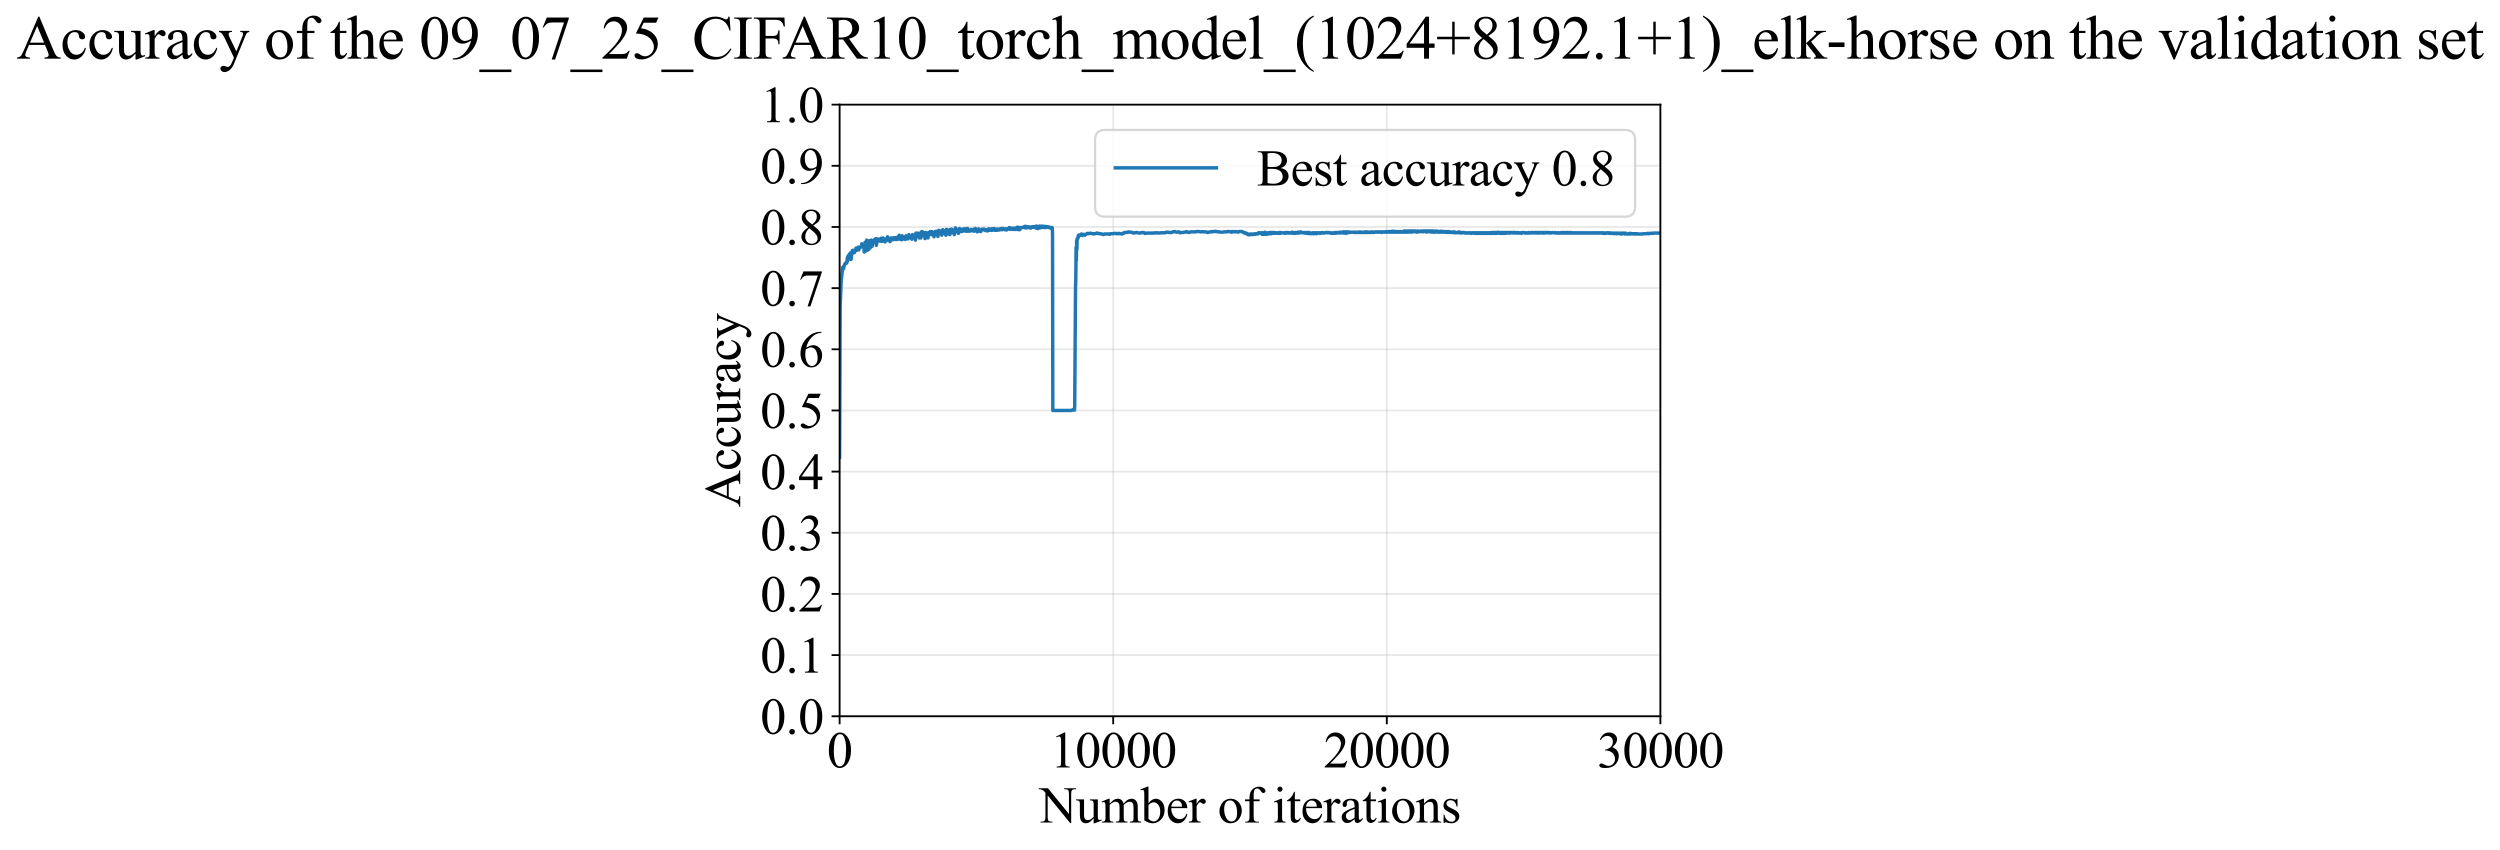 <?xml version="1.0" encoding="utf-8" standalone="no"?>
<!DOCTYPE svg PUBLIC "-//W3C//DTD SVG 1.1//EN"
  "http://www.w3.org/Graphics/SVG/1.1/DTD/svg11.dtd">
<svg xmlns:xlink="http://www.w3.org/1999/xlink" width="1087.758pt" height="369.808pt" viewBox="0 0 1087.758 369.808" xmlns="http://www.w3.org/2000/svg" version="1.1">
 <defs>
  <style type="text/css">*{stroke-linejoin: round; stroke-linecap: butt}</style>
 </defs>
 <g id="figure_1">
  <g id="patch_1">
   <path d="M -0 369.808 
L 1087.758 369.808 
L 1087.758 0 
L -0 0 
z
" style="fill: #ffffff"/>
  </g>
  <g id="axes_1">
   <g id="patch_2">
    <path d="M 365.319 311.644 
L 722.439 311.644 
L 722.439 45.532 
L 365.319 45.532 
z
" style="fill: #ffffff"/>
   </g>
   <g id="matplotlib.axis_1">
    <g id="xtick_1">
     <g id="line2d_1">
      <path d="M 365.319 311.644 
L 365.319 45.532 
" clip-path="url(#pb86ee90813)" style="fill: none; stroke: #b0b0b0; stroke-opacity: 0.3; stroke-width: 0.8; stroke-linecap: square"/>
     </g>
     <g id="line2d_2">
      <defs>
       <path id="m7c4060991d" d="M 0 0 
L 0 3.5 
" style="stroke: #000000; stroke-width: 0.8"/>
      </defs>
      <g>
       <use xlink:href="#m7c4060991d" x="365.319" y="311.644" style="stroke: #000000; stroke-width: 0.8"/>
      </g>
     </g>
     <g id="text_1">
      <!-- 0 -->
      <g transform="translate(359.819 333.92) scale(0.22 -0.22)">
       <defs>
        <path id="TimesNewRomanPSMT-30" d="M 231 2094 
Q 231 2819 450 3342 
Q 669 3866 1031 4122 
Q 1313 4325 1613 4325 
Q 2100 4325 2488 3828 
Q 2972 3213 2972 2159 
Q 2972 1422 2759 906 
Q 2547 391 2217 158 
Q 1888 -75 1581 -75 
Q 975 -75 572 641 
Q 231 1244 231 2094 
z
M 844 2016 
Q 844 1141 1059 588 
Q 1238 122 1591 122 
Q 1759 122 1940 273 
Q 2122 425 2216 781 
Q 2359 1319 2359 2297 
Q 2359 3022 2209 3506 
Q 2097 3866 1919 4016 
Q 1791 4119 1609 4119 
Q 1397 4119 1231 3928 
Q 1006 3669 925 3112 
Q 844 2556 844 2016 
z
" transform="scale(0.016)"/>
       </defs>
       <use xlink:href="#TimesNewRomanPSMT-30"/>
      </g>
     </g>
    </g>
    <g id="xtick_2">
     <g id="line2d_3">
      <path d="M 484.359 311.644 
L 484.359 45.532 
" clip-path="url(#pb86ee90813)" style="fill: none; stroke: #b0b0b0; stroke-opacity: 0.3; stroke-width: 0.8; stroke-linecap: square"/>
     </g>
     <g id="line2d_4">
      <g>
       <use xlink:href="#m7c4060991d" x="484.359" y="311.644" style="stroke: #000000; stroke-width: 0.8"/>
      </g>
     </g>
     <g id="text_2">
      <!-- 10000 -->
      <g transform="translate(456.859 333.92) scale(0.22 -0.22)">
       <defs>
        <path id="TimesNewRomanPSMT-31" d="M 750 3822 
L 1781 4325 
L 1884 4325 
L 1884 747 
Q 1884 391 1914 303 
Q 1944 216 2037 169 
Q 2131 122 2419 116 
L 2419 0 
L 825 0 
L 825 116 
Q 1125 122 1212 167 
Q 1300 213 1334 289 
Q 1369 366 1369 747 
L 1369 3034 
Q 1369 3497 1338 3628 
Q 1316 3728 1258 3775 
Q 1200 3822 1119 3822 
Q 1003 3822 797 3725 
L 750 3822 
z
" transform="scale(0.016)"/>
       </defs>
       <use xlink:href="#TimesNewRomanPSMT-31"/>
       <use xlink:href="#TimesNewRomanPSMT-30" transform="translate(50 0)"/>
       <use xlink:href="#TimesNewRomanPSMT-30" transform="translate(100 0)"/>
       <use xlink:href="#TimesNewRomanPSMT-30" transform="translate(150 0)"/>
       <use xlink:href="#TimesNewRomanPSMT-30" transform="translate(200 0)"/>
      </g>
     </g>
    </g>
    <g id="xtick_3">
     <g id="line2d_5">
      <path d="M 603.399 311.644 
L 603.399 45.532 
" clip-path="url(#pb86ee90813)" style="fill: none; stroke: #b0b0b0; stroke-opacity: 0.3; stroke-width: 0.8; stroke-linecap: square"/>
     </g>
     <g id="line2d_6">
      <g>
       <use xlink:href="#m7c4060991d" x="603.399" y="311.644" style="stroke: #000000; stroke-width: 0.8"/>
      </g>
     </g>
     <g id="text_3">
      <!-- 20000 -->
      <g transform="translate(575.899 333.92) scale(0.22 -0.22)">
       <defs>
        <path id="TimesNewRomanPSMT-32" d="M 2934 816 
L 2638 0 
L 138 0 
L 138 116 
Q 1241 1122 1691 1759 
Q 2141 2397 2141 2925 
Q 2141 3328 1894 3587 
Q 1647 3847 1303 3847 
Q 991 3847 742 3664 
Q 494 3481 375 3128 
L 259 3128 
Q 338 3706 661 4015 
Q 984 4325 1469 4325 
Q 1984 4325 2329 3994 
Q 2675 3663 2675 3213 
Q 2675 2891 2525 2569 
Q 2294 2063 1775 1497 
Q 997 647 803 472 
L 1909 472 
Q 2247 472 2383 497 
Q 2519 522 2628 598 
Q 2738 675 2819 816 
L 2934 816 
z
" transform="scale(0.016)"/>
       </defs>
       <use xlink:href="#TimesNewRomanPSMT-32"/>
       <use xlink:href="#TimesNewRomanPSMT-30" transform="translate(50 0)"/>
       <use xlink:href="#TimesNewRomanPSMT-30" transform="translate(100 0)"/>
       <use xlink:href="#TimesNewRomanPSMT-30" transform="translate(150 0)"/>
       <use xlink:href="#TimesNewRomanPSMT-30" transform="translate(200 0)"/>
      </g>
     </g>
    </g>
    <g id="xtick_4">
     <g id="line2d_7">
      <path d="M 722.439 311.644 
L 722.439 45.532 
" clip-path="url(#pb86ee90813)" style="fill: none; stroke: #b0b0b0; stroke-opacity: 0.3; stroke-width: 0.8; stroke-linecap: square"/>
     </g>
     <g id="line2d_8">
      <g>
       <use xlink:href="#m7c4060991d" x="722.439" y="311.644" style="stroke: #000000; stroke-width: 0.8"/>
      </g>
     </g>
     <g id="text_4">
      <!-- 30000 -->
      <g transform="translate(694.939 333.92) scale(0.22 -0.22)">
       <defs>
        <path id="TimesNewRomanPSMT-33" d="M 325 3431 
Q 506 3859 782 4092 
Q 1059 4325 1472 4325 
Q 1981 4325 2253 3994 
Q 2459 3747 2459 3466 
Q 2459 3003 1878 2509 
Q 2269 2356 2469 2072 
Q 2669 1788 2669 1403 
Q 2669 853 2319 450 
Q 1863 -75 997 -75 
Q 569 -75 414 31 
Q 259 138 259 259 
Q 259 350 332 419 
Q 406 488 509 488 
Q 588 488 669 463 
Q 722 447 909 348 
Q 1097 250 1169 231 
Q 1284 197 1416 197 
Q 1734 197 1970 444 
Q 2206 691 2206 1028 
Q 2206 1275 2097 1509 
Q 2016 1684 1919 1775 
Q 1784 1900 1550 2001 
Q 1316 2103 1072 2103 
L 972 2103 
L 972 2197 
Q 1219 2228 1467 2375 
Q 1716 2522 1828 2728 
Q 1941 2934 1941 3181 
Q 1941 3503 1739 3701 
Q 1538 3900 1238 3900 
Q 753 3900 428 3381 
L 325 3431 
z
" transform="scale(0.016)"/>
       </defs>
       <use xlink:href="#TimesNewRomanPSMT-33"/>
       <use xlink:href="#TimesNewRomanPSMT-30" transform="translate(50 0)"/>
       <use xlink:href="#TimesNewRomanPSMT-30" transform="translate(100 0)"/>
       <use xlink:href="#TimesNewRomanPSMT-30" transform="translate(150 0)"/>
       <use xlink:href="#TimesNewRomanPSMT-30" transform="translate(200 0)"/>
      </g>
     </g>
    </g>
    <g id="text_5">
     <!-- Number of iterations -->
     <g transform="translate(452.237 357.902) scale(0.22 -0.22)">
      <defs>
       <path id="TimesNewRomanPSMT-4e" d="M -84 4238 
L 1066 4238 
L 3656 1059 
L 3656 3503 
Q 3656 3894 3569 3991 
Q 3453 4122 3203 4122 
L 3056 4122 
L 3056 4238 
L 4531 4238 
L 4531 4122 
L 4381 4122 
Q 4113 4122 4000 3959 
Q 3931 3859 3931 3503 
L 3931 -69 
L 3819 -69 
L 1025 3344 
L 1025 734 
Q 1025 344 1109 247 
Q 1228 116 1475 116 
L 1625 116 
L 1625 0 
L 150 0 
L 150 116 
L 297 116 
Q 569 116 681 278 
Q 750 378 750 734 
L 750 3681 
Q 566 3897 470 3965 
Q 375 4034 191 4094 
Q 100 4122 -84 4122 
L -84 4238 
z
" transform="scale(0.016)"/>
       <path id="TimesNewRomanPSMT-75" d="M 2709 2863 
L 2709 1128 
Q 2709 631 2732 520 
Q 2756 409 2807 365 
Q 2859 322 2928 322 
Q 3025 322 3147 375 
L 3191 266 
L 2334 -88 
L 2194 -88 
L 2194 519 
Q 1825 119 1631 15 
Q 1438 -88 1222 -88 
Q 981 -88 804 51 
Q 628 191 559 409 
Q 491 628 491 1028 
L 491 2306 
Q 491 2509 447 2587 
Q 403 2666 317 2708 
Q 231 2750 6 2747 
L 6 2863 
L 1009 2863 
L 1009 947 
Q 1009 547 1148 422 
Q 1288 297 1484 297 
Q 1619 297 1789 381 
Q 1959 466 2194 703 
L 2194 2325 
Q 2194 2569 2105 2655 
Q 2016 2741 1734 2747 
L 1734 2863 
L 2709 2863 
z
" transform="scale(0.016)"/>
       <path id="TimesNewRomanPSMT-6d" d="M 1050 2338 
Q 1363 2650 1419 2697 
Q 1559 2816 1721 2881 
Q 1884 2947 2044 2947 
Q 2313 2947 2506 2790 
Q 2700 2634 2766 2338 
Q 3088 2713 3309 2830 
Q 3531 2947 3766 2947 
Q 3994 2947 4170 2830 
Q 4347 2713 4450 2447 
Q 4519 2266 4519 1878 
L 4519 647 
Q 4519 378 4559 278 
Q 4591 209 4675 161 
Q 4759 113 4950 113 
L 4950 0 
L 3538 0 
L 3538 113 
L 3597 113 
Q 3781 113 3884 184 
Q 3956 234 3988 344 
Q 4000 397 4000 647 
L 4000 1878 
Q 4000 2228 3916 2372 
Q 3794 2572 3525 2572 
Q 3359 2572 3192 2489 
Q 3025 2406 2788 2181 
L 2781 2147 
L 2788 2013 
L 2788 647 
Q 2788 353 2820 281 
Q 2853 209 2943 161 
Q 3034 113 3253 113 
L 3253 0 
L 1806 0 
L 1806 113 
Q 2044 113 2133 169 
Q 2222 225 2256 338 
Q 2272 391 2272 647 
L 2272 1878 
Q 2272 2228 2169 2381 
Q 2031 2581 1784 2581 
Q 1616 2581 1450 2491 
Q 1191 2353 1050 2181 
L 1050 647 
Q 1050 366 1089 281 
Q 1128 197 1204 155 
Q 1281 113 1516 113 
L 1516 0 
L 100 0 
L 100 113 
Q 297 113 375 155 
Q 453 197 493 289 
Q 534 381 534 647 
L 534 1741 
Q 534 2213 506 2350 
Q 484 2453 437 2492 
Q 391 2531 309 2531 
Q 222 2531 100 2484 
L 53 2597 
L 916 2947 
L 1050 2947 
L 1050 2338 
z
" transform="scale(0.016)"/>
       <path id="TimesNewRomanPSMT-62" d="M 984 2369 
Q 1400 2947 1881 2947 
Q 2322 2947 2650 2570 
Q 2978 2194 2978 1541 
Q 2978 778 2472 313 
Q 2038 -88 1503 -88 
Q 1253 -88 995 3 
Q 738 94 469 275 
L 469 3241 
Q 469 3728 445 3840 
Q 422 3953 372 3993 
Q 322 4034 247 4034 
Q 159 4034 28 3984 
L -16 4094 
L 844 4444 
L 984 4444 
L 984 2369 
z
M 984 2169 
L 984 456 
Q 1144 300 1314 220 
Q 1484 141 1663 141 
Q 1947 141 2192 453 
Q 2438 766 2438 1363 
Q 2438 1913 2192 2208 
Q 1947 2503 1634 2503 
Q 1469 2503 1303 2419 
Q 1178 2356 984 2169 
z
" transform="scale(0.016)"/>
       <path id="TimesNewRomanPSMT-65" d="M 681 1784 
Q 678 1147 991 784 
Q 1303 422 1725 422 
Q 2006 422 2214 576 
Q 2422 731 2563 1106 
L 2659 1044 
Q 2594 616 2278 264 
Q 1963 -88 1488 -88 
Q 972 -88 605 314 
Q 238 716 238 1394 
Q 238 2128 614 2539 
Q 991 2950 1559 2950 
Q 2041 2950 2350 2633 
Q 2659 2316 2659 1784 
L 681 1784 
z
M 681 1966 
L 2006 1966 
Q 1991 2241 1941 2353 
Q 1863 2528 1708 2628 
Q 1553 2728 1384 2728 
Q 1125 2728 920 2526 
Q 716 2325 681 1966 
z
" transform="scale(0.016)"/>
       <path id="TimesNewRomanPSMT-72" d="M 1038 2947 
L 1038 2303 
Q 1397 2947 1775 2947 
Q 1947 2947 2059 2842 
Q 2172 2738 2172 2600 
Q 2172 2478 2090 2393 
Q 2009 2309 1897 2309 
Q 1788 2309 1652 2417 
Q 1516 2525 1450 2525 
Q 1394 2525 1328 2463 
Q 1188 2334 1038 2041 
L 1038 669 
Q 1038 431 1097 309 
Q 1138 225 1241 169 
Q 1344 113 1538 113 
L 1538 0 
L 72 0 
L 72 113 
Q 291 113 397 181 
Q 475 231 506 341 
Q 522 394 522 644 
L 522 1753 
Q 522 2253 501 2348 
Q 481 2444 426 2487 
Q 372 2531 291 2531 
Q 194 2531 72 2484 
L 41 2597 
L 906 2947 
L 1038 2947 
z
" transform="scale(0.016)"/>
       <path id="TimesNewRomanPSMT-20" transform="scale(0.016)"/>
       <path id="TimesNewRomanPSMT-6f" d="M 1600 2947 
Q 2250 2947 2644 2453 
Q 2978 2031 2978 1484 
Q 2978 1100 2793 706 
Q 2609 313 2286 112 
Q 1963 -88 1566 -88 
Q 919 -88 538 428 
Q 216 863 216 1403 
Q 216 1797 411 2186 
Q 606 2575 925 2761 
Q 1244 2947 1600 2947 
z
M 1503 2744 
Q 1338 2744 1170 2645 
Q 1003 2547 900 2300 
Q 797 2053 797 1666 
Q 797 1041 1045 587 
Q 1294 134 1700 134 
Q 2003 134 2200 384 
Q 2397 634 2397 1244 
Q 2397 2006 2069 2444 
Q 1847 2744 1503 2744 
z
" transform="scale(0.016)"/>
       <path id="TimesNewRomanPSMT-66" d="M 1319 2638 
L 1319 756 
Q 1319 356 1406 250 
Q 1522 113 1716 113 
L 1975 113 
L 1975 0 
L 266 0 
L 266 113 
L 394 113 
Q 519 113 622 175 
Q 725 238 764 344 
Q 803 450 803 756 
L 803 2638 
L 247 2638 
L 247 2863 
L 803 2863 
L 803 3050 
Q 803 3478 940 3775 
Q 1078 4072 1361 4255 
Q 1644 4438 1997 4438 
Q 2325 4438 2600 4225 
Q 2781 4084 2781 3909 
Q 2781 3816 2700 3733 
Q 2619 3650 2525 3650 
Q 2453 3650 2373 3701 
Q 2294 3753 2178 3923 
Q 2063 4094 1966 4153 
Q 1869 4213 1750 4213 
Q 1606 4213 1506 4136 
Q 1406 4059 1362 3898 
Q 1319 3738 1319 3069 
L 1319 2863 
L 2056 2863 
L 2056 2638 
L 1319 2638 
z
" transform="scale(0.016)"/>
       <path id="TimesNewRomanPSMT-69" d="M 928 4444 
Q 1059 4444 1151 4351 
Q 1244 4259 1244 4128 
Q 1244 3997 1151 3903 
Q 1059 3809 928 3809 
Q 797 3809 703 3903 
Q 609 3997 609 4128 
Q 609 4259 701 4351 
Q 794 4444 928 4444 
z
M 1188 2947 
L 1188 647 
Q 1188 378 1227 289 
Q 1266 200 1342 156 
Q 1419 113 1622 113 
L 1622 0 
L 231 0 
L 231 113 
Q 441 113 512 153 
Q 584 194 626 287 
Q 669 381 669 647 
L 669 1750 
Q 669 2216 641 2353 
Q 619 2453 572 2492 
Q 525 2531 444 2531 
Q 356 2531 231 2484 
L 188 2597 
L 1050 2947 
L 1188 2947 
z
" transform="scale(0.016)"/>
       <path id="TimesNewRomanPSMT-74" d="M 1031 3803 
L 1031 2863 
L 1700 2863 
L 1700 2644 
L 1031 2644 
L 1031 788 
Q 1031 509 1111 412 
Q 1191 316 1316 316 
Q 1419 316 1516 380 
Q 1613 444 1666 569 
L 1788 569 
Q 1678 263 1478 108 
Q 1278 -47 1066 -47 
Q 922 -47 784 33 
Q 647 113 581 261 
Q 516 409 516 719 
L 516 2644 
L 63 2644 
L 63 2747 
Q 234 2816 414 2980 
Q 594 3144 734 3369 
Q 806 3488 934 3803 
L 1031 3803 
z
" transform="scale(0.016)"/>
       <path id="TimesNewRomanPSMT-61" d="M 1822 413 
Q 1381 72 1269 19 
Q 1100 -59 909 -59 
Q 613 -59 420 144 
Q 228 347 228 678 
Q 228 888 322 1041 
Q 450 1253 767 1440 
Q 1084 1628 1822 1897 
L 1822 2009 
Q 1822 2438 1686 2597 
Q 1550 2756 1291 2756 
Q 1094 2756 978 2650 
Q 859 2544 859 2406 
L 866 2225 
Q 866 2081 792 2003 
Q 719 1925 600 1925 
Q 484 1925 411 2006 
Q 338 2088 338 2228 
Q 338 2497 613 2722 
Q 888 2947 1384 2947 
Q 1766 2947 2009 2819 
Q 2194 2722 2281 2516 
Q 2338 2381 2338 1966 
L 2338 994 
Q 2338 584 2353 492 
Q 2369 400 2405 369 
Q 2441 338 2488 338 
Q 2538 338 2575 359 
Q 2641 400 2828 588 
L 2828 413 
Q 2478 -56 2159 -56 
Q 2006 -56 1915 50 
Q 1825 156 1822 413 
z
M 1822 616 
L 1822 1706 
Q 1350 1519 1213 1441 
Q 966 1303 859 1153 
Q 753 1003 753 825 
Q 753 600 887 451 
Q 1022 303 1197 303 
Q 1434 303 1822 616 
z
" transform="scale(0.016)"/>
       <path id="TimesNewRomanPSMT-6e" d="M 1034 2341 
Q 1538 2947 1994 2947 
Q 2228 2947 2397 2830 
Q 2566 2713 2666 2444 
Q 2734 2256 2734 1869 
L 2734 647 
Q 2734 375 2778 278 
Q 2813 200 2889 156 
Q 2966 113 3172 113 
L 3172 0 
L 1756 0 
L 1756 113 
L 1816 113 
Q 2016 113 2095 173 
Q 2175 234 2206 353 
Q 2219 400 2219 647 
L 2219 1819 
Q 2219 2209 2117 2386 
Q 2016 2563 1775 2563 
Q 1403 2563 1034 2156 
L 1034 647 
Q 1034 356 1069 288 
Q 1113 197 1189 155 
Q 1266 113 1500 113 
L 1500 0 
L 84 0 
L 84 113 
L 147 113 
Q 366 113 442 223 
Q 519 334 519 647 
L 519 1709 
Q 519 2225 495 2337 
Q 472 2450 423 2490 
Q 375 2531 294 2531 
Q 206 2531 84 2484 
L 38 2597 
L 900 2947 
L 1034 2947 
L 1034 2341 
z
" transform="scale(0.016)"/>
       <path id="TimesNewRomanPSMT-73" d="M 2050 2947 
L 2050 1972 
L 1947 1972 
Q 1828 2431 1642 2597 
Q 1456 2763 1169 2763 
Q 950 2763 815 2647 
Q 681 2531 681 2391 
Q 681 2216 781 2091 
Q 878 1963 1175 1819 
L 1631 1597 
Q 2266 1288 2266 781 
Q 2266 391 1970 151 
Q 1675 -88 1309 -88 
Q 1047 -88 709 6 
Q 606 38 541 38 
Q 469 38 428 -44 
L 325 -44 
L 325 978 
L 428 978 
Q 516 541 762 319 
Q 1009 97 1316 97 
Q 1531 97 1667 223 
Q 1803 350 1803 528 
Q 1803 744 1651 891 
Q 1500 1038 1047 1263 
Q 594 1488 453 1669 
Q 313 1847 313 2119 
Q 313 2472 555 2709 
Q 797 2947 1181 2947 
Q 1350 2947 1591 2875 
Q 1750 2828 1803 2828 
Q 1853 2828 1881 2850 
Q 1909 2872 1947 2947 
L 2050 2947 
z
" transform="scale(0.016)"/>
      </defs>
      <use xlink:href="#TimesNewRomanPSMT-4e"/>
      <use xlink:href="#TimesNewRomanPSMT-75" transform="translate(72.217 0)"/>
      <use xlink:href="#TimesNewRomanPSMT-6d" transform="translate(122.217 0)"/>
      <use xlink:href="#TimesNewRomanPSMT-62" transform="translate(200 0)"/>
      <use xlink:href="#TimesNewRomanPSMT-65" transform="translate(250 0)"/>
      <use xlink:href="#TimesNewRomanPSMT-72" transform="translate(294.385 0)"/>
      <use xlink:href="#TimesNewRomanPSMT-20" transform="translate(327.686 0)"/>
      <use xlink:href="#TimesNewRomanPSMT-6f" transform="translate(352.686 0)"/>
      <use xlink:href="#TimesNewRomanPSMT-66" transform="translate(402.686 0)"/>
      <use xlink:href="#TimesNewRomanPSMT-20" transform="translate(435.986 0)"/>
      <use xlink:href="#TimesNewRomanPSMT-69" transform="translate(460.986 0)"/>
      <use xlink:href="#TimesNewRomanPSMT-74" transform="translate(488.77 0)"/>
      <use xlink:href="#TimesNewRomanPSMT-65" transform="translate(516.553 0)"/>
      <use xlink:href="#TimesNewRomanPSMT-72" transform="translate(560.938 0)"/>
      <use xlink:href="#TimesNewRomanPSMT-61" transform="translate(594.238 0)"/>
      <use xlink:href="#TimesNewRomanPSMT-74" transform="translate(638.623 0)"/>
      <use xlink:href="#TimesNewRomanPSMT-69" transform="translate(666.406 0)"/>
      <use xlink:href="#TimesNewRomanPSMT-6f" transform="translate(694.189 0)"/>
      <use xlink:href="#TimesNewRomanPSMT-6e" transform="translate(744.189 0)"/>
      <use xlink:href="#TimesNewRomanPSMT-73" transform="translate(794.189 0)"/>
     </g>
    </g>
   </g>
   <g id="matplotlib.axis_2">
    <g id="ytick_1">
     <g id="line2d_9">
      <path d="M 365.319 311.644 
L 722.439 311.644 
" clip-path="url(#pb86ee90813)" style="fill: none; stroke: #b0b0b0; stroke-opacity: 0.3; stroke-width: 0.8; stroke-linecap: square"/>
     </g>
     <g id="line2d_10">
      <defs>
       <path id="mc3b1c6733a" d="M 0 0 
L -3.5 0 
" style="stroke: #000000; stroke-width: 0.8"/>
      </defs>
      <g>
       <use xlink:href="#mc3b1c6733a" x="365.319" y="311.644" style="stroke: #000000; stroke-width: 0.8"/>
      </g>
     </g>
     <g id="text_6">
      <!-- 0.0 -->
      <g transform="translate(330.819 319.282) scale(0.22 -0.22)">
       <defs>
        <path id="TimesNewRomanPSMT-2e" d="M 800 606 
Q 947 606 1047 504 
Q 1147 403 1147 259 
Q 1147 116 1045 14 
Q 944 -88 800 -88 
Q 656 -88 554 14 
Q 453 116 453 259 
Q 453 406 554 506 
Q 656 606 800 606 
z
" transform="scale(0.016)"/>
       </defs>
       <use xlink:href="#TimesNewRomanPSMT-30"/>
       <use xlink:href="#TimesNewRomanPSMT-2e" transform="translate(50 0)"/>
       <use xlink:href="#TimesNewRomanPSMT-30" transform="translate(75 0)"/>
      </g>
     </g>
    </g>
    <g id="ytick_2">
     <g id="line2d_11">
      <path d="M 365.319 285.032 
L 722.439 285.032 
" clip-path="url(#pb86ee90813)" style="fill: none; stroke: #b0b0b0; stroke-opacity: 0.3; stroke-width: 0.8; stroke-linecap: square"/>
     </g>
     <g id="line2d_12">
      <g>
       <use xlink:href="#mc3b1c6733a" x="365.319" y="285.032" style="stroke: #000000; stroke-width: 0.8"/>
      </g>
     </g>
     <g id="text_7">
      <!-- 0.1 -->
      <g transform="translate(330.819 292.67) scale(0.22 -0.22)">
       <use xlink:href="#TimesNewRomanPSMT-30"/>
       <use xlink:href="#TimesNewRomanPSMT-2e" transform="translate(50 0)"/>
       <use xlink:href="#TimesNewRomanPSMT-31" transform="translate(75 0)"/>
      </g>
     </g>
    </g>
    <g id="ytick_3">
     <g id="line2d_13">
      <path d="M 365.319 258.421 
L 722.439 258.421 
" clip-path="url(#pb86ee90813)" style="fill: none; stroke: #b0b0b0; stroke-opacity: 0.3; stroke-width: 0.8; stroke-linecap: square"/>
     </g>
     <g id="line2d_14">
      <g>
       <use xlink:href="#mc3b1c6733a" x="365.319" y="258.421" style="stroke: #000000; stroke-width: 0.8"/>
      </g>
     </g>
     <g id="text_8">
      <!-- 0.2 -->
      <g transform="translate(330.819 266.059) scale(0.22 -0.22)">
       <use xlink:href="#TimesNewRomanPSMT-30"/>
       <use xlink:href="#TimesNewRomanPSMT-2e" transform="translate(50 0)"/>
       <use xlink:href="#TimesNewRomanPSMT-32" transform="translate(75 0)"/>
      </g>
     </g>
    </g>
    <g id="ytick_4">
     <g id="line2d_15">
      <path d="M 365.319 231.81 
L 722.439 231.81 
" clip-path="url(#pb86ee90813)" style="fill: none; stroke: #b0b0b0; stroke-opacity: 0.3; stroke-width: 0.8; stroke-linecap: square"/>
     </g>
     <g id="line2d_16">
      <g>
       <use xlink:href="#mc3b1c6733a" x="365.319" y="231.81" style="stroke: #000000; stroke-width: 0.8"/>
      </g>
     </g>
     <g id="text_9">
      <!-- 0.3 -->
      <g transform="translate(330.819 239.448) scale(0.22 -0.22)">
       <use xlink:href="#TimesNewRomanPSMT-30"/>
       <use xlink:href="#TimesNewRomanPSMT-2e" transform="translate(50 0)"/>
       <use xlink:href="#TimesNewRomanPSMT-33" transform="translate(75 0)"/>
      </g>
     </g>
    </g>
    <g id="ytick_5">
     <g id="line2d_17">
      <path d="M 365.319 205.199 
L 722.439 205.199 
" clip-path="url(#pb86ee90813)" style="fill: none; stroke: #b0b0b0; stroke-opacity: 0.3; stroke-width: 0.8; stroke-linecap: square"/>
     </g>
     <g id="line2d_18">
      <g>
       <use xlink:href="#mc3b1c6733a" x="365.319" y="205.199" style="stroke: #000000; stroke-width: 0.8"/>
      </g>
     </g>
     <g id="text_10">
      <!-- 0.4 -->
      <g transform="translate(330.819 212.837) scale(0.22 -0.22)">
       <defs>
        <path id="TimesNewRomanPSMT-34" d="M 2978 1563 
L 2978 1119 
L 2409 1119 
L 2409 0 
L 1894 0 
L 1894 1119 
L 100 1119 
L 100 1519 
L 2066 4325 
L 2409 4325 
L 2409 1563 
L 2978 1563 
z
M 1894 1563 
L 1894 3666 
L 406 1563 
L 1894 1563 
z
" transform="scale(0.016)"/>
       </defs>
       <use xlink:href="#TimesNewRomanPSMT-30"/>
       <use xlink:href="#TimesNewRomanPSMT-2e" transform="translate(50 0)"/>
       <use xlink:href="#TimesNewRomanPSMT-34" transform="translate(75 0)"/>
      </g>
     </g>
    </g>
    <g id="ytick_6">
     <g id="line2d_19">
      <path d="M 365.319 178.588 
L 722.439 178.588 
" clip-path="url(#pb86ee90813)" style="fill: none; stroke: #b0b0b0; stroke-opacity: 0.3; stroke-width: 0.8; stroke-linecap: square"/>
     </g>
     <g id="line2d_20">
      <g>
       <use xlink:href="#mc3b1c6733a" x="365.319" y="178.588" style="stroke: #000000; stroke-width: 0.8"/>
      </g>
     </g>
     <g id="text_11">
      <!-- 0.5 -->
      <g transform="translate(330.819 186.226) scale(0.22 -0.22)">
       <defs>
        <path id="TimesNewRomanPSMT-35" d="M 2778 4238 
L 2534 3706 
L 1259 3706 
L 981 3138 
Q 1809 3016 2294 2522 
Q 2709 2097 2709 1522 
Q 2709 1188 2573 903 
Q 2438 619 2231 419 
Q 2025 219 1772 97 
Q 1413 -75 1034 -75 
Q 653 -75 479 54 
Q 306 184 306 341 
Q 306 428 378 495 
Q 450 563 559 563 
Q 641 563 702 538 
Q 763 513 909 409 
Q 1144 247 1384 247 
Q 1750 247 2026 523 
Q 2303 800 2303 1197 
Q 2303 1581 2056 1914 
Q 1809 2247 1375 2428 
Q 1034 2569 447 2591 
L 1259 4238 
L 2778 4238 
z
" transform="scale(0.016)"/>
       </defs>
       <use xlink:href="#TimesNewRomanPSMT-30"/>
       <use xlink:href="#TimesNewRomanPSMT-2e" transform="translate(50 0)"/>
       <use xlink:href="#TimesNewRomanPSMT-35" transform="translate(75 0)"/>
      </g>
     </g>
    </g>
    <g id="ytick_7">
     <g id="line2d_21">
      <path d="M 365.319 151.976 
L 722.439 151.976 
" clip-path="url(#pb86ee90813)" style="fill: none; stroke: #b0b0b0; stroke-opacity: 0.3; stroke-width: 0.8; stroke-linecap: square"/>
     </g>
     <g id="line2d_22">
      <g>
       <use xlink:href="#mc3b1c6733a" x="365.319" y="151.976" style="stroke: #000000; stroke-width: 0.8"/>
      </g>
     </g>
     <g id="text_12">
      <!-- 0.6 -->
      <g transform="translate(330.819 159.614) scale(0.22 -0.22)">
       <defs>
        <path id="TimesNewRomanPSMT-36" d="M 2869 4325 
L 2869 4209 
Q 2456 4169 2195 4045 
Q 1934 3922 1679 3669 
Q 1425 3416 1258 3105 
Q 1091 2794 978 2366 
Q 1428 2675 1881 2675 
Q 2316 2675 2634 2325 
Q 2953 1975 2953 1425 
Q 2953 894 2631 456 
Q 2244 -75 1606 -75 
Q 1172 -75 869 213 
Q 275 772 275 1663 
Q 275 2231 503 2743 
Q 731 3256 1154 3653 
Q 1578 4050 1965 4187 
Q 2353 4325 2688 4325 
L 2869 4325 
z
M 925 2138 
Q 869 1716 869 1456 
Q 869 1156 980 804 
Q 1091 453 1309 247 
Q 1469 100 1697 100 
Q 1969 100 2183 356 
Q 2397 613 2397 1088 
Q 2397 1622 2184 2012 
Q 1972 2403 1581 2403 
Q 1463 2403 1327 2353 
Q 1191 2303 925 2138 
z
" transform="scale(0.016)"/>
       </defs>
       <use xlink:href="#TimesNewRomanPSMT-30"/>
       <use xlink:href="#TimesNewRomanPSMT-2e" transform="translate(50 0)"/>
       <use xlink:href="#TimesNewRomanPSMT-36" transform="translate(75 0)"/>
      </g>
     </g>
    </g>
    <g id="ytick_8">
     <g id="line2d_23">
      <path d="M 365.319 125.365 
L 722.439 125.365 
" clip-path="url(#pb86ee90813)" style="fill: none; stroke: #b0b0b0; stroke-opacity: 0.3; stroke-width: 0.8; stroke-linecap: square"/>
     </g>
     <g id="line2d_24">
      <g>
       <use xlink:href="#mc3b1c6733a" x="365.319" y="125.365" style="stroke: #000000; stroke-width: 0.8"/>
      </g>
     </g>
     <g id="text_13">
      <!-- 0.7 -->
      <g transform="translate(330.819 133.003) scale(0.22 -0.22)">
       <defs>
        <path id="TimesNewRomanPSMT-37" d="M 644 4238 
L 2916 4238 
L 2916 4119 
L 1503 -88 
L 1153 -88 
L 2419 3728 
L 1253 3728 
Q 900 3728 750 3644 
Q 488 3500 328 3200 
L 238 3234 
L 644 4238 
z
" transform="scale(0.016)"/>
       </defs>
       <use xlink:href="#TimesNewRomanPSMT-30"/>
       <use xlink:href="#TimesNewRomanPSMT-2e" transform="translate(50 0)"/>
       <use xlink:href="#TimesNewRomanPSMT-37" transform="translate(75 0)"/>
      </g>
     </g>
    </g>
    <g id="ytick_9">
     <g id="line2d_25">
      <path d="M 365.319 98.754 
L 722.439 98.754 
" clip-path="url(#pb86ee90813)" style="fill: none; stroke: #b0b0b0; stroke-opacity: 0.3; stroke-width: 0.8; stroke-linecap: square"/>
     </g>
     <g id="line2d_26">
      <g>
       <use xlink:href="#mc3b1c6733a" x="365.319" y="98.754" style="stroke: #000000; stroke-width: 0.8"/>
      </g>
     </g>
     <g id="text_14">
      <!-- 0.8 -->
      <g transform="translate(330.819 106.392) scale(0.22 -0.22)">
       <defs>
        <path id="TimesNewRomanPSMT-38" d="M 1228 2134 
Q 725 2547 579 2797 
Q 434 3047 434 3316 
Q 434 3728 753 4026 
Q 1072 4325 1600 4325 
Q 2113 4325 2425 4047 
Q 2738 3769 2738 3413 
Q 2738 3175 2569 2928 
Q 2400 2681 1866 2347 
Q 2416 1922 2594 1678 
Q 2831 1359 2831 1006 
Q 2831 559 2490 242 
Q 2150 -75 1597 -75 
Q 994 -75 656 303 
Q 388 606 388 966 
Q 388 1247 577 1523 
Q 766 1800 1228 2134 
z
M 1719 2469 
Q 2094 2806 2194 3001 
Q 2294 3197 2294 3444 
Q 2294 3772 2109 3958 
Q 1925 4144 1606 4144 
Q 1288 4144 1088 3959 
Q 888 3775 888 3528 
Q 888 3366 970 3203 
Q 1053 3041 1206 2894 
L 1719 2469 
z
M 1375 2016 
Q 1116 1797 991 1539 
Q 866 1281 866 981 
Q 866 578 1086 336 
Q 1306 94 1647 94 
Q 1984 94 2187 284 
Q 2391 475 2391 747 
Q 2391 972 2272 1150 
Q 2050 1481 1375 2016 
z
" transform="scale(0.016)"/>
       </defs>
       <use xlink:href="#TimesNewRomanPSMT-30"/>
       <use xlink:href="#TimesNewRomanPSMT-2e" transform="translate(50 0)"/>
       <use xlink:href="#TimesNewRomanPSMT-38" transform="translate(75 0)"/>
      </g>
     </g>
    </g>
    <g id="ytick_10">
     <g id="line2d_27">
      <path d="M 365.319 72.143 
L 722.439 72.143 
" clip-path="url(#pb86ee90813)" style="fill: none; stroke: #b0b0b0; stroke-opacity: 0.3; stroke-width: 0.8; stroke-linecap: square"/>
     </g>
     <g id="line2d_28">
      <g>
       <use xlink:href="#mc3b1c6733a" x="365.319" y="72.143" style="stroke: #000000; stroke-width: 0.8"/>
      </g>
     </g>
     <g id="text_15">
      <!-- 0.9 -->
      <g transform="translate(330.819 79.781) scale(0.22 -0.22)">
       <defs>
        <path id="TimesNewRomanPSMT-39" d="M 338 -88 
L 338 28 
Q 744 34 1094 217 
Q 1444 400 1770 856 
Q 2097 1313 2225 1859 
Q 1734 1544 1338 1544 
Q 891 1544 572 1889 
Q 253 2234 253 2806 
Q 253 3363 572 3797 
Q 956 4325 1575 4325 
Q 2097 4325 2469 3894 
Q 2925 3359 2925 2575 
Q 2925 1869 2578 1258 
Q 2231 647 1613 244 
Q 1109 -88 516 -88 
L 338 -88 
z
M 2275 2091 
Q 2331 2497 2331 2741 
Q 2331 3044 2228 3395 
Q 2125 3747 1936 3934 
Q 1747 4122 1506 4122 
Q 1228 4122 1018 3872 
Q 809 3622 809 3128 
Q 809 2469 1088 2097 
Q 1291 1828 1588 1828 
Q 1731 1828 1928 1897 
Q 2125 1966 2275 2091 
z
" transform="scale(0.016)"/>
       </defs>
       <use xlink:href="#TimesNewRomanPSMT-30"/>
       <use xlink:href="#TimesNewRomanPSMT-2e" transform="translate(50 0)"/>
       <use xlink:href="#TimesNewRomanPSMT-39" transform="translate(75 0)"/>
      </g>
     </g>
    </g>
    <g id="ytick_11">
     <g id="line2d_29">
      <path d="M 365.319 45.532 
L 722.439 45.532 
" clip-path="url(#pb86ee90813)" style="fill: none; stroke: #b0b0b0; stroke-opacity: 0.3; stroke-width: 0.8; stroke-linecap: square"/>
     </g>
     <g id="line2d_30">
      <g>
       <use xlink:href="#mc3b1c6733a" x="365.319" y="45.532" style="stroke: #000000; stroke-width: 0.8"/>
      </g>
     </g>
     <g id="text_16">
      <!-- 1.0 -->
      <g transform="translate(330.819 53.17) scale(0.22 -0.22)">
       <use xlink:href="#TimesNewRomanPSMT-31"/>
       <use xlink:href="#TimesNewRomanPSMT-2e" transform="translate(50 0)"/>
       <use xlink:href="#TimesNewRomanPSMT-30" transform="translate(75 0)"/>
      </g>
     </g>
    </g>
    <g id="text_17">
     <!-- Accuracy -->
     <g transform="translate(322.072 220.726) rotate(-90) scale(0.22 -0.22)">
      <defs>
       <path id="TimesNewRomanPSMT-41" d="M 2928 1419 
L 1288 1419 
L 1000 750 
Q 894 503 894 381 
Q 894 284 986 211 
Q 1078 138 1384 116 
L 1384 0 
L 50 0 
L 50 116 
Q 316 163 394 238 
Q 553 388 747 847 
L 2238 4334 
L 2347 4334 
L 3822 809 
Q 4000 384 4145 257 
Q 4291 131 4550 116 
L 4550 0 
L 2878 0 
L 2878 116 
Q 3131 128 3220 200 
Q 3309 272 3309 375 
Q 3309 513 3184 809 
L 2928 1419 
z
M 2841 1650 
L 2122 3363 
L 1384 1650 
L 2841 1650 
z
" transform="scale(0.016)"/>
       <path id="TimesNewRomanPSMT-63" d="M 2631 1088 
Q 2516 522 2178 217 
Q 1841 -88 1431 -88 
Q 944 -88 581 321 
Q 219 731 219 1428 
Q 219 2103 620 2525 
Q 1022 2947 1584 2947 
Q 2006 2947 2278 2723 
Q 2550 2500 2550 2259 
Q 2550 2141 2473 2067 
Q 2397 1994 2259 1994 
Q 2075 1994 1981 2113 
Q 1928 2178 1911 2362 
Q 1894 2547 1784 2644 
Q 1675 2738 1481 2738 
Q 1169 2738 978 2506 
Q 725 2200 725 1697 
Q 725 1184 976 792 
Q 1228 400 1656 400 
Q 1963 400 2206 609 
Q 2378 753 2541 1131 
L 2631 1088 
z
" transform="scale(0.016)"/>
       <path id="TimesNewRomanPSMT-79" d="M 38 2863 
L 1372 2863 
L 1372 2747 
L 1306 2747 
Q 1166 2747 1095 2686 
Q 1025 2625 1025 2534 
Q 1025 2413 1128 2197 
L 1825 753 
L 2466 2334 
Q 2519 2463 2519 2588 
Q 2519 2644 2497 2672 
Q 2472 2706 2419 2726 
Q 2366 2747 2231 2747 
L 2231 2863 
L 3163 2863 
L 3163 2747 
Q 3047 2734 2984 2696 
Q 2922 2659 2847 2556 
Q 2819 2513 2741 2316 
L 1575 -541 
Q 1406 -956 1132 -1168 
Q 859 -1381 606 -1381 
Q 422 -1381 303 -1275 
Q 184 -1169 184 -1031 
Q 184 -900 270 -820 
Q 356 -741 506 -741 
Q 609 -741 788 -809 
Q 913 -856 944 -856 
Q 1038 -856 1148 -759 
Q 1259 -663 1372 -384 
L 1575 113 
L 547 2272 
Q 500 2369 397 2513 
Q 319 2622 269 2659 
Q 197 2709 38 2747 
L 38 2863 
z
" transform="scale(0.016)"/>
      </defs>
      <use xlink:href="#TimesNewRomanPSMT-41"/>
      <use xlink:href="#TimesNewRomanPSMT-63" transform="translate(72.217 0)"/>
      <use xlink:href="#TimesNewRomanPSMT-63" transform="translate(116.602 0)"/>
      <use xlink:href="#TimesNewRomanPSMT-75" transform="translate(160.986 0)"/>
      <use xlink:href="#TimesNewRomanPSMT-72" transform="translate(210.986 0)"/>
      <use xlink:href="#TimesNewRomanPSMT-61" transform="translate(244.287 0)"/>
      <use xlink:href="#TimesNewRomanPSMT-63" transform="translate(288.672 0)"/>
      <use xlink:href="#TimesNewRomanPSMT-79" transform="translate(333.057 0)"/>
     </g>
    </g>
   </g>
   <g id="line2d_31">
    <path d="M 365.319 198.945 
L 365.557 133.215 
L 366.033 121.64 
L 366.153 120.974 
L 366.629 116.317 
L 366.748 116.317 
L 366.867 117.116 
L 366.986 116.45 
L 367.105 116.716 
L 367.224 115.652 
L 367.343 115.652 
L 367.701 114.588 
L 367.82 114.721 
L 368.058 114.454 
L 368.177 114.588 
L 368.296 114.055 
L 368.415 114.454 
L 368.534 114.055 
L 368.653 112.193 
L 368.772 113.523 
L 368.891 111.527 
L 369.01 112.592 
L 369.13 112.326 
L 369.249 112.459 
L 369.368 110.862 
L 369.606 112.725 
L 369.725 110.463 
L 369.963 110.064 
L 370.082 110.463 
L 370.201 110.463 
L 370.32 112.858 
L 370.678 109.531 
L 370.797 109.132 
L 370.916 109.265 
L 371.035 108.866 
L 371.273 110.064 
L 371.392 109.132 
L 371.511 109.132 
L 371.749 109.931 
L 371.868 109.132 
L 371.987 109.132 
L 372.107 108.999 
L 372.226 108.6 
L 372.345 109.132 
L 372.464 107.935 
L 372.583 108.999 
L 372.702 108.201 
L 372.821 108.201 
L 372.94 108.733 
L 373.059 108.733 
L 373.416 107.536 
L 373.655 108.733 
L 373.774 107.536 
L 373.893 107.935 
L 374.012 107.536 
L 374.131 107.935 
L 374.845 107.136 
L 374.964 106.072 
L 375.203 107.269 
L 375.441 107.136 
L 375.56 106.471 
L 375.679 107.269 
L 375.798 107.003 
L 376.036 109.664 
L 376.155 106.205 
L 376.274 107.935 
L 376.393 105.407 
L 376.512 105.806 
L 376.87 109.132 
L 377.108 104.475 
L 377.346 107.269 
L 377.465 108.866 
L 377.703 104.874 
L 378.061 108.467 
L 378.299 104.741 
L 378.418 105.008 
L 378.656 107.802 
L 378.775 107.136 
L 379.013 104.475 
L 379.132 104.608 
L 379.251 105.141 
L 379.489 107.136 
L 379.728 104.874 
L 379.847 105.008 
L 379.966 105.141 
L 380.085 105.008 
L 380.204 105.141 
L 380.323 104.342 
L 380.442 105.407 
L 380.561 104.342 
L 380.68 104.608 
L 380.799 104.209 
L 380.918 104.874 
L 381.038 103.81 
L 381.276 106.737 
L 381.395 106.471 
L 381.633 103.943 
L 381.752 104.342 
L 381.871 104.342 
L 381.99 103.943 
L 382.228 104.741 
L 382.347 104.209 
L 382.586 104.874 
L 382.943 104.475 
L 383.181 104.741 
L 383.3 103.677 
L 383.419 105.008 
L 383.538 105.008 
L 383.657 104.874 
L 383.776 105.008 
L 383.895 104.342 
L 384.015 104.874 
L 384.134 103.544 
L 384.253 103.677 
L 384.491 104.874 
L 384.61 104.209 
L 384.729 104.741 
L 384.848 103.943 
L 384.967 104.076 
L 385.086 105.274 
L 385.205 104.475 
L 385.324 104.475 
L 385.443 104.608 
L 385.563 104.209 
L 385.682 104.741 
L 386.039 103.943 
L 386.158 103.012 
L 386.277 104.475 
L 386.515 104.342 
L 386.634 103.81 
L 386.753 104.475 
L 386.872 104.342 
L 386.992 104.475 
L 387.111 104.342 
L 387.23 105.141 
L 387.349 103.677 
L 387.468 103.677 
L 387.587 103.544 
L 387.706 104.475 
L 387.944 103.544 
L 388.301 103.943 
L 388.42 103.81 
L 388.54 104.342 
L 388.897 103.411 
L 389.016 103.544 
L 389.135 103.943 
L 389.254 103.943 
L 389.492 104.076 
L 389.611 103.411 
L 389.73 104.209 
L 389.849 103.677 
L 390.088 104.076 
L 390.326 103.81 
L 390.445 104.209 
L 390.564 103.81 
L 390.683 103.012 
L 390.802 103.81 
L 390.921 102.879 
L 391.159 102.879 
L 391.278 102.346 
L 391.517 104.076 
L 391.636 102.746 
L 391.755 102.879 
L 391.874 102.746 
L 391.993 103.544 
L 392.112 103.411 
L 392.231 104.342 
L 392.35 104.209 
L 392.588 102.613 
L 392.826 104.076 
L 393.065 103.81 
L 393.303 103.943 
L 393.422 103.943 
L 393.541 103.544 
L 393.66 103.544 
L 393.898 104.209 
L 394.136 102.613 
L 394.494 103.677 
L 394.613 103.677 
L 394.851 103.278 
L 395.089 103.943 
L 395.208 103.544 
L 395.446 102.08 
L 395.565 103.411 
L 395.684 103.278 
L 395.922 103.411 
L 396.161 103.411 
L 396.28 103.278 
L 396.399 102.879 
L 396.518 102.879 
L 396.756 104.076 
L 396.994 102.08 
L 397.113 102.613 
L 397.471 102.613 
L 397.59 103.278 
L 397.709 103.278 
L 397.947 102.213 
L 398.066 102.346 
L 398.185 102.346 
L 398.304 104.475 
L 398.542 101.415 
L 398.661 102.746 
L 398.899 101.548 
L 399.019 101.814 
L 399.376 101.415 
L 399.733 101.947 
L 399.971 103.544 
L 400.209 101.681 
L 400.328 101.415 
L 400.686 103.544 
L 400.805 103.012 
L 401.043 100.75 
L 401.281 100.883 
L 401.4 101.415 
L 401.519 100.883 
L 401.876 102.346 
L 401.996 102.346 
L 402.115 102.479 
L 402.234 101.681 
L 402.472 103.81 
L 402.591 103.411 
L 402.71 101.149 
L 402.829 101.149 
L 403.067 102.213 
L 403.305 102.213 
L 403.425 102.08 
L 403.544 102.346 
L 403.782 103.544 
L 403.901 101.282 
L 404.02 101.548 
L 404.139 101.149 
L 404.258 101.282 
L 404.496 101.149 
L 404.615 101.149 
L 404.734 100.75 
L 404.853 101.016 
L 404.973 102.08 
L 405.211 100.883 
L 405.33 101.149 
L 405.449 100.75 
L 405.568 101.149 
L 405.687 101.149 
L 405.806 102.213 
L 405.925 102.08 
L 406.044 101.548 
L 406.163 101.548 
L 406.401 103.012 
L 406.64 101.016 
L 406.878 100.75 
L 407.116 101.016 
L 407.235 100.617 
L 407.354 100.883 
L 407.592 101.947 
L 407.711 101.149 
L 407.83 101.149 
L 408.069 102.879 
L 408.307 100.883 
L 408.426 100.218 
L 408.545 101.016 
L 408.664 101.016 
L 408.783 100.484 
L 409.021 100.75 
L 409.14 101.681 
L 409.259 101.681 
L 409.498 101.415 
L 409.617 101.548 
L 409.736 102.346 
L 409.855 101.681 
L 409.974 100.218 
L 410.093 100.351 
L 410.212 99.951 
L 410.331 100.351 
L 410.45 100.218 
L 410.688 100.484 
L 410.927 101.548 
L 411.046 101.548 
L 411.284 101.282 
L 411.522 102.346 
L 411.76 99.818 
L 411.879 99.951 
L 411.998 99.818 
L 412.117 100.084 
L 412.236 99.951 
L 412.355 100.484 
L 412.475 100.351 
L 412.713 101.814 
L 412.832 101.548 
L 412.951 100.883 
L 413.07 101.149 
L 413.308 102.08 
L 413.546 99.818 
L 413.665 100.351 
L 413.904 99.818 
L 414.023 99.685 
L 414.261 100.617 
L 414.38 100.084 
L 414.618 101.282 
L 414.856 100.617 
L 414.975 100.75 
L 415.213 102.08 
L 415.452 99.818 
L 415.571 99.951 
L 415.69 99.153 
L 415.809 99.286 
L 416.047 100.617 
L 416.166 99.818 
L 416.285 100.883 
L 416.404 100.617 
L 416.523 100.75 
L 416.642 100.484 
L 416.761 100.75 
L 416.881 100.484 
L 417 101.548 
L 417.119 101.016 
L 417.357 99.552 
L 417.476 99.419 
L 417.833 99.951 
L 417.952 100.75 
L 418.071 99.685 
L 418.309 100.75 
L 418.429 100.75 
L 418.667 100.218 
L 418.786 100.218 
L 418.905 100.617 
L 419.024 100.484 
L 419.262 99.552 
L 419.619 100.218 
L 419.738 99.552 
L 419.857 99.951 
L 419.977 99.685 
L 420.215 100.617 
L 420.334 100.484 
L 420.453 99.951 
L 420.572 100.351 
L 420.691 99.419 
L 420.81 99.552 
L 420.929 100.617 
L 421.048 99.419 
L 421.286 100.351 
L 421.406 100.084 
L 421.763 100.617 
L 421.882 100.218 
L 422.001 100.484 
L 422.12 100.084 
L 422.239 100.084 
L 422.358 100.484 
L 422.596 99.818 
L 422.715 100.218 
L 422.834 100.218 
L 423.073 100.084 
L 423.192 100.084 
L 423.311 100.484 
L 423.43 100.218 
L 423.549 100.351 
L 423.787 99.685 
L 423.906 100.617 
L 424.263 100.218 
L 424.383 99.419 
L 424.621 100.218 
L 424.74 100.218 
L 424.978 100.084 
L 425.097 100.218 
L 425.216 100.883 
L 425.454 100.084 
L 425.573 100.351 
L 425.811 99.552 
L 426.169 100.617 
L 426.407 100.351 
L 426.645 100.084 
L 426.764 100.75 
L 427.002 99.951 
L 427.36 99.685 
L 427.598 99.951 
L 427.717 99.685 
L 428.193 100.084 
L 428.312 99.685 
L 428.55 99.951 
L 428.669 99.951 
L 428.788 100.351 
L 429.027 99.951 
L 429.146 100.351 
L 429.265 100.351 
L 429.384 99.951 
L 429.503 100.351 
L 429.622 99.951 
L 429.741 100.484 
L 430.098 100.084 
L 430.217 99.552 
L 430.337 99.951 
L 430.456 99.552 
L 430.813 100.218 
L 431.051 99.951 
L 431.17 99.951 
L 431.408 100.218 
L 431.527 99.552 
L 431.646 100.218 
L 431.885 99.951 
L 432.004 99.552 
L 432.361 100.084 
L 432.48 99.419 
L 432.718 100.084 
L 432.837 100.218 
L 433.075 99.685 
L 433.314 100.218 
L 433.433 99.685 
L 433.552 99.685 
L 433.79 100.218 
L 433.909 99.685 
L 434.028 99.685 
L 434.385 100.084 
L 434.504 99.685 
L 434.862 100.084 
L 434.981 99.685 
L 435.1 99.685 
L 435.219 99.552 
L 435.338 99.818 
L 435.576 99.552 
L 435.695 99.419 
L 435.814 99.951 
L 435.933 99.951 
L 436.171 99.419 
L 436.529 99.818 
L 436.648 99.419 
L 436.767 99.818 
L 436.886 99.552 
L 437.124 99.951 
L 437.481 99.552 
L 437.719 99.818 
L 437.839 99.552 
L 437.958 100.084 
L 438.196 99.552 
L 438.672 99.552 
L 438.791 99.685 
L 438.91 99.419 
L 439.029 99.552 
L 439.148 99.02 
L 439.506 99.818 
L 439.625 99.153 
L 439.863 99.552 
L 440.339 99.552 
L 440.458 99.818 
L 440.577 99.286 
L 440.816 99.818 
L 441.173 99.286 
L 441.292 99.818 
L 441.411 99.685 
L 441.53 99.286 
L 441.649 99.286 
L 441.768 99.818 
L 441.887 99.818 
L 442.125 99.153 
L 442.244 99.818 
L 442.364 99.685 
L 442.483 98.887 
L 442.602 98.887 
L 442.721 99.685 
L 442.84 99.685 
L 442.959 98.887 
L 443.078 98.887 
L 443.197 99.951 
L 443.316 99.818 
L 443.435 99.02 
L 443.554 99.02 
L 443.673 99.951 
L 444.031 99.02 
L 444.15 99.286 
L 444.388 99.02 
L 444.745 99.02 
L 444.983 98.887 
L 445.341 98.887 
L 445.579 99.02 
L 445.698 99.02 
L 445.817 98.488 
L 446.055 99.153 
L 446.174 99.02 
L 446.293 98.488 
L 446.531 99.153 
L 446.77 98.621 
L 446.889 99.153 
L 447.246 98.621 
L 447.365 99.02 
L 447.722 98.754 
L 447.96 99.02 
L 448.198 98.754 
L 448.318 98.887 
L 448.437 99.286 
L 448.556 98.754 
L 448.675 98.754 
L 448.913 98.887 
L 449.151 98.621 
L 449.27 98.887 
L 449.627 98.621 
L 449.747 98.887 
L 449.985 98.621 
L 450.223 98.621 
L 450.342 98.754 
L 450.58 98.488 
L 450.818 99.286 
L 450.937 98.355 
L 451.295 99.419 
L 451.414 98.488 
L 451.533 98.621 
L 451.652 98.488 
L 451.771 99.419 
L 452.128 98.488 
L 452.247 99.153 
L 452.366 99.02 
L 452.485 98.355 
L 452.604 98.488 
L 452.723 99.153 
L 452.843 99.02 
L 452.962 98.488 
L 453.081 98.488 
L 453.2 98.887 
L 453.319 98.754 
L 453.438 98.355 
L 453.557 98.488 
L 453.676 98.887 
L 453.795 98.488 
L 454.033 98.488 
L 454.152 99.02 
L 454.391 98.488 
L 454.629 98.621 
L 454.867 98.488 
L 454.986 99.02 
L 455.105 98.621 
L 455.224 98.621 
L 455.462 98.887 
L 455.7 98.621 
L 455.82 98.754 
L 455.939 98.621 
L 456.415 99.02 
L 456.653 99.02 
L 456.772 98.887 
L 456.891 99.153 
L 457.01 99.02 
L 457.249 99.286 
L 457.368 99.02 
L 457.606 99.153 
L 457.725 99.02 
L 457.844 99.153 
L 457.963 101.947 
L 458.082 178.588 
L 466.299 178.588 
L 466.656 178.321 
L 466.775 178.321 
L 467.132 178.055 
L 467.489 178.454 
L 467.608 176.725 
L 467.966 124.567 
L 468.085 121.373 
L 468.204 107.669 
L 468.323 113.257 
L 468.442 104.741 
L 468.561 108.6 
L 468.68 103.81 
L 468.799 104.076 
L 468.918 103.943 
L 469.156 102.479 
L 469.276 103.145 
L 469.514 102.213 
L 469.633 102.479 
L 469.871 102.213 
L 469.99 102.213 
L 470.228 102.346 
L 470.347 102.213 
L 470.466 101.814 
L 470.585 101.814 
L 470.824 102.213 
L 470.943 102.479 
L 471.419 101.947 
L 471.776 102.213 
L 471.895 102.213 
L 472.014 102.346 
L 472.253 101.947 
L 472.61 101.947 
L 473.086 101.548 
L 473.205 101.548 
L 473.443 101.681 
L 473.562 101.548 
L 473.801 101.681 
L 473.92 101.681 
L 474.158 101.548 
L 474.277 101.548 
L 474.515 101.415 
L 474.753 101.548 
L 474.872 101.548 
L 475.11 101.681 
L 475.944 101.681 
L 476.063 101.814 
L 476.301 101.681 
L 476.659 101.681 
L 477.016 101.415 
L 477.373 101.415 
L 477.611 101.548 
L 477.73 101.548 
L 477.849 101.681 
L 478.087 101.548 
L 478.207 101.548 
L 478.445 101.681 
L 478.802 101.681 
L 479.04 101.814 
L 479.516 101.814 
L 479.755 101.947 
L 479.993 101.947 
L 480.112 102.08 
L 480.469 101.814 
L 482.732 101.814 
L 482.851 101.947 
L 483.208 101.681 
L 484.399 101.681 
L 484.637 101.548 
L 485.47 101.548 
L 485.709 101.681 
L 486.304 101.681 
L 486.423 101.548 
L 486.661 101.681 
L 486.899 101.681 
L 487.018 101.548 
L 487.257 101.681 
L 487.614 101.681 
L 487.852 101.814 
L 488.209 101.814 
L 488.686 101.415 
L 488.805 101.548 
L 489.281 101.149 
L 490.472 101.149 
L 490.829 100.883 
L 491.067 100.883 
L 491.305 101.016 
L 492.258 101.016 
L 492.496 101.149 
L 492.734 101.149 
L 493.092 101.415 
L 493.211 101.415 
L 493.449 101.282 
L 494.282 101.282 
L 494.52 101.149 
L 494.64 101.149 
L 494.878 101.282 
L 495.235 101.282 
L 495.473 101.415 
L 496.069 101.415 
L 496.307 101.282 
L 496.664 101.282 
L 496.902 101.149 
L 497.378 101.149 
L 497.497 101.282 
L 497.617 101.149 
L 498.093 101.548 
L 498.331 101.548 
L 498.45 101.415 
L 498.688 101.548 
L 498.926 101.415 
L 502.022 101.415 
L 502.261 101.282 
L 502.618 101.282 
L 502.856 101.415 
L 502.975 101.415 
L 503.213 101.282 
L 503.928 101.282 
L 504.166 101.415 
L 504.642 101.415 
L 504.88 101.282 
L 507.024 101.282 
L 507.381 101.016 
L 508.215 101.016 
L 508.453 101.149 
L 509.882 101.149 
L 510.239 100.883 
L 510.596 100.883 
L 510.834 100.75 
L 511.311 100.75 
L 511.668 101.016 
L 512.382 101.016 
L 512.621 100.883 
L 512.978 100.883 
L 513.335 101.282 
L 513.454 101.149 
L 513.692 101.282 
L 513.93 101.149 
L 514.883 101.149 
L 515.121 101.016 
L 515.598 101.016 
L 515.836 100.883 
L 515.955 100.883 
L 516.193 100.75 
L 516.431 101.016 
L 516.55 100.883 
L 516.788 101.016 
L 517.027 101.016 
L 517.265 101.149 
L 517.384 101.149 
L 517.622 101.016 
L 517.741 101.016 
L 517.979 100.883 
L 520.242 100.883 
L 520.48 100.75 
L 521.909 100.75 
L 522.147 100.883 
L 522.981 100.883 
L 523.219 100.75 
L 523.338 100.75 
L 523.576 100.883 
L 524.886 100.883 
L 525.243 101.149 
L 525.6 101.149 
L 525.838 101.016 
L 526.077 101.016 
L 526.315 100.883 
L 526.791 100.883 
L 527.029 100.75 
L 527.148 100.75 
L 527.386 100.883 
L 527.506 100.883 
L 527.744 100.75 
L 528.696 100.75 
L 528.815 100.617 
L 529.054 100.75 
L 529.53 100.75 
L 529.768 100.883 
L 530.721 100.883 
L 530.959 101.016 
L 532.15 101.016 
L 532.388 100.883 
L 533.698 100.883 
L 533.936 100.75 
L 535.008 100.75 
L 535.246 100.883 
L 535.484 100.883 
L 535.722 101.016 
L 535.841 100.75 
L 535.96 101.016 
L 536.198 100.75 
L 536.317 100.883 
L 536.556 100.75 
L 536.794 100.75 
L 537.032 100.883 
L 537.389 100.883 
L 537.508 100.75 
L 537.627 100.883 
L 537.865 100.75 
L 538.104 100.883 
L 538.461 100.883 
L 538.699 101.016 
L 538.937 100.75 
L 540.485 100.75 
L 540.842 101.016 
L 540.962 101.016 
L 541.081 101.282 
L 541.2 101.149 
L 541.319 101.282 
L 541.557 101.149 
L 541.676 101.415 
L 541.795 101.282 
L 542.033 101.681 
L 542.152 101.548 
L 542.391 101.681 
L 542.629 101.548 
L 542.986 102.08 
L 543.105 101.947 
L 543.224 101.947 
L 543.462 102.213 
L 543.939 101.814 
L 544.296 102.08 
L 544.415 102.08 
L 544.653 101.814 
L 544.772 101.814 
L 545.01 102.08 
L 545.367 101.814 
L 545.606 101.947 
L 545.844 101.947 
L 545.963 101.681 
L 546.201 101.947 
L 546.439 101.814 
L 546.558 101.814 
L 546.677 101.681 
L 546.796 101.814 
L 546.916 101.681 
L 547.154 101.814 
L 547.273 101.814 
L 547.511 101.282 
L 547.63 101.548 
L 547.868 101.282 
L 547.987 101.415 
L 548.106 101.282 
L 548.344 101.415 
L 548.464 101.282 
L 548.702 101.548 
L 548.821 101.282 
L 548.94 101.415 
L 549.059 101.947 
L 549.178 101.814 
L 549.297 101.282 
L 549.535 101.282 
L 549.773 101.947 
L 550.012 101.681 
L 550.131 101.947 
L 550.369 101.016 
L 550.488 101.149 
L 550.726 101.947 
L 550.845 101.415 
L 550.964 101.947 
L 551.083 101.947 
L 551.202 101.282 
L 551.679 101.814 
L 551.798 101.415 
L 551.917 101.814 
L 552.036 101.282 
L 552.155 101.681 
L 552.274 101.681 
L 552.393 101.149 
L 552.512 101.681 
L 552.631 101.282 
L 552.75 101.282 
L 552.87 101.681 
L 552.989 101.149 
L 553.108 101.681 
L 553.346 101.149 
L 553.465 101.548 
L 553.584 101.149 
L 553.703 101.149 
L 553.822 101.548 
L 553.941 101.149 
L 554.179 101.415 
L 554.418 101.415 
L 554.537 101.149 
L 554.656 101.548 
L 554.775 101.282 
L 554.894 101.415 
L 555.013 101.282 
L 555.251 101.415 
L 555.489 101.282 
L 555.608 101.548 
L 555.847 101.282 
L 556.085 101.415 
L 556.204 101.282 
L 556.323 101.548 
L 556.442 101.149 
L 556.561 101.149 
L 556.799 101.415 
L 556.918 101.548 
L 557.275 101.149 
L 557.514 101.415 
L 557.633 101.415 
L 557.871 101.282 
L 558.466 101.282 
L 558.704 101.415 
L 558.943 101.282 
L 559.062 101.548 
L 559.419 101.149 
L 559.538 101.415 
L 559.657 101.149 
L 560.014 101.415 
L 560.133 101.415 
L 560.372 101.149 
L 560.491 101.415 
L 560.729 101.282 
L 560.848 101.415 
L 560.967 101.282 
L 561.086 101.415 
L 561.324 101.282 
L 561.562 101.415 
L 561.681 101.282 
L 561.92 101.415 
L 562.039 101.415 
L 562.158 101.016 
L 562.277 101.415 
L 562.396 101.282 
L 562.515 101.415 
L 562.634 101.149 
L 562.872 101.548 
L 563.11 101.282 
L 563.229 101.415 
L 563.349 101.149 
L 563.468 101.548 
L 563.587 101.149 
L 563.825 101.415 
L 563.944 101.282 
L 564.182 101.415 
L 564.301 101.149 
L 564.42 101.415 
L 564.658 101.016 
L 564.777 101.415 
L 564.897 101.016 
L 565.016 101.016 
L 565.135 101.415 
L 565.254 101.016 
L 565.492 101.282 
L 565.611 101.016 
L 565.73 101.282 
L 565.968 100.883 
L 566.087 101.282 
L 566.206 101.016 
L 566.445 101.282 
L 566.564 101.149 
L 566.802 101.282 
L 566.921 101.149 
L 567.159 101.282 
L 567.397 101.282 
L 567.516 101.415 
L 567.754 101.149 
L 567.874 101.415 
L 567.993 101.149 
L 568.231 101.415 
L 568.35 101.149 
L 568.469 101.548 
L 568.588 101.548 
L 568.707 101.149 
L 568.826 101.548 
L 568.945 101.548 
L 569.064 101.149 
L 569.183 101.548 
L 569.422 101.282 
L 569.541 101.548 
L 569.66 101.149 
L 569.898 101.681 
L 570.017 101.415 
L 570.255 101.548 
L 570.374 101.415 
L 570.493 101.681 
L 570.731 101.415 
L 570.851 101.681 
L 570.97 101.282 
L 571.208 101.681 
L 571.327 101.282 
L 571.565 101.548 
L 571.684 101.282 
L 571.803 101.681 
L 572.041 101.282 
L 572.16 101.548 
L 572.399 101.282 
L 572.518 101.548 
L 572.637 101.282 
L 572.756 101.681 
L 572.875 101.681 
L 572.994 101.282 
L 573.113 101.548 
L 573.351 101.282 
L 573.47 101.415 
L 573.708 101.282 
L 574.066 101.282 
L 574.185 101.548 
L 574.304 101.282 
L 574.423 101.548 
L 574.661 101.282 
L 575.256 101.282 
L 575.376 101.149 
L 575.495 101.415 
L 575.733 101.282 
L 575.971 101.282 
L 576.09 101.415 
L 576.328 101.282 
L 576.685 101.282 
L 576.805 101.149 
L 576.924 101.282 
L 577.043 101.149 
L 577.162 101.282 
L 577.281 101.149 
L 577.519 101.282 
L 577.638 101.149 
L 577.876 101.282 
L 577.995 101.282 
L 578.114 101.149 
L 578.353 101.282 
L 578.71 101.282 
L 578.829 101.415 
L 578.948 101.282 
L 579.186 101.548 
L 579.424 101.282 
L 579.662 101.548 
L 579.901 101.415 
L 580.02 101.548 
L 580.258 101.282 
L 580.377 101.282 
L 580.496 101.415 
L 580.734 101.149 
L 580.853 101.548 
L 581.091 101.282 
L 581.21 101.282 
L 581.33 101.415 
L 581.449 101.149 
L 581.806 101.415 
L 582.163 101.149 
L 582.401 101.282 
L 582.639 101.282 
L 582.878 101.016 
L 582.997 101.415 
L 583.235 101.149 
L 583.354 101.282 
L 583.592 101.016 
L 583.711 101.282 
L 583.83 101.016 
L 584.068 101.282 
L 584.187 101.016 
L 584.307 101.415 
L 584.426 100.883 
L 584.664 101.282 
L 584.902 100.883 
L 585.021 101.415 
L 585.378 100.883 
L 585.616 101.548 
L 585.736 100.883 
L 585.855 100.883 
L 585.974 101.415 
L 586.093 100.883 
L 586.331 101.149 
L 586.45 100.883 
L 586.569 101.282 
L 586.807 100.883 
L 586.926 101.149 
L 587.164 101.016 
L 587.284 101.149 
L 587.522 101.016 
L 587.641 101.149 
L 587.879 101.016 
L 588.713 101.016 
L 588.951 101.149 
L 589.07 101.016 
L 589.189 101.149 
L 589.427 101.016 
L 589.546 101.149 
L 589.665 101.016 
L 589.784 101.149 
L 590.022 101.016 
L 590.141 101.016 
L 590.261 101.149 
L 590.499 101.016 
L 590.618 101.149 
L 590.737 101.016 
L 590.856 101.149 
L 591.094 101.016 
L 591.213 101.149 
L 591.332 101.016 
L 591.451 101.149 
L 591.689 100.883 
L 591.928 101.149 
L 592.047 101.016 
L 592.166 101.149 
L 592.404 101.016 
L 592.523 101.149 
L 592.642 101.016 
L 592.88 101.149 
L 592.999 101.016 
L 593.238 101.149 
L 593.357 101.016 
L 593.476 101.149 
L 593.714 101.016 
L 593.833 101.149 
L 593.952 100.883 
L 594.19 101.149 
L 594.309 100.883 
L 594.547 101.149 
L 594.666 101.016 
L 594.786 101.149 
L 594.905 100.883 
L 595.143 101.149 
L 595.381 101.016 
L 595.738 101.016 
L 595.857 101.149 
L 595.976 101.016 
L 596.095 101.149 
L 596.334 101.016 
L 596.453 101.149 
L 596.691 100.883 
L 596.929 101.016 
L 597.048 100.883 
L 597.286 101.149 
L 597.524 101.016 
L 597.643 101.016 
L 597.763 101.149 
L 598.001 101.016 
L 598.239 101.016 
L 598.358 100.883 
L 598.477 101.016 
L 598.715 100.883 
L 598.834 101.016 
L 598.953 100.883 
L 599.192 101.016 
L 599.311 100.883 
L 599.549 101.016 
L 599.668 100.883 
L 599.787 101.016 
L 600.025 100.883 
L 600.144 101.016 
L 600.263 100.883 
L 600.501 101.016 
L 600.62 100.883 
L 600.74 101.016 
L 600.978 100.883 
L 601.097 101.149 
L 601.335 100.883 
L 601.454 101.016 
L 601.573 100.883 
L 601.692 101.016 
L 601.93 100.883 
L 602.049 101.016 
L 602.169 100.883 
L 602.407 101.016 
L 602.526 100.883 
L 602.645 101.016 
L 602.883 100.883 
L 603.002 101.016 
L 603.121 100.75 
L 603.359 100.883 
L 603.478 100.883 
L 603.597 101.016 
L 603.836 100.883 
L 603.955 101.016 
L 604.074 100.75 
L 604.193 101.016 
L 604.431 100.883 
L 604.55 101.016 
L 604.669 100.75 
L 604.907 101.016 
L 605.026 100.75 
L 605.146 101.016 
L 605.384 100.883 
L 605.503 101.016 
L 605.622 100.617 
L 605.741 101.016 
L 605.86 101.016 
L 605.979 100.617 
L 606.098 101.016 
L 606.336 100.883 
L 606.455 101.016 
L 606.574 100.617 
L 606.694 101.016 
L 606.813 101.016 
L 606.932 100.75 
L 607.051 101.016 
L 607.17 100.75 
L 607.408 101.016 
L 607.527 100.75 
L 607.646 101.016 
L 607.765 100.75 
L 608.003 101.016 
L 608.122 100.75 
L 608.242 101.016 
L 608.48 100.75 
L 608.599 101.016 
L 608.837 100.75 
L 608.956 101.016 
L 609.075 100.75 
L 609.194 101.016 
L 609.432 100.75 
L 609.551 101.016 
L 609.79 100.75 
L 609.909 101.016 
L 610.028 100.75 
L 610.266 101.016 
L 610.385 100.75 
L 610.504 101.016 
L 610.623 100.75 
L 610.861 101.016 
L 610.98 100.484 
L 611.099 101.016 
L 611.338 100.75 
L 611.457 101.016 
L 611.576 100.484 
L 611.695 101.016 
L 611.933 100.75 
L 612.052 100.883 
L 612.171 100.617 
L 612.29 101.016 
L 612.409 101.016 
L 612.528 100.484 
L 612.648 100.883 
L 612.767 100.617 
L 613.005 101.016 
L 613.124 100.484 
L 613.243 100.883 
L 613.362 100.883 
L 613.481 100.75 
L 613.6 100.883 
L 613.719 100.484 
L 613.957 101.016 
L 614.076 100.484 
L 614.196 100.883 
L 614.315 100.484 
L 614.434 100.883 
L 614.672 100.617 
L 614.791 100.883 
L 614.91 100.484 
L 615.029 100.883 
L 615.267 100.617 
L 615.386 100.75 
L 615.625 100.617 
L 615.744 100.75 
L 615.863 100.484 
L 616.101 100.75 
L 616.22 100.617 
L 616.339 101.016 
L 616.458 100.617 
L 616.577 100.617 
L 616.696 100.75 
L 616.815 100.484 
L 616.934 100.883 
L 617.173 100.617 
L 617.292 100.883 
L 617.411 100.617 
L 617.53 100.883 
L 617.768 100.617 
L 618.006 100.617 
L 618.125 100.75 
L 618.363 100.484 
L 618.482 100.75 
L 618.602 100.617 
L 618.84 100.75 
L 618.959 100.617 
L 619.078 100.883 
L 619.197 100.484 
L 619.316 100.484 
L 619.435 100.75 
L 619.554 100.617 
L 619.673 100.75 
L 619.911 100.484 
L 620.03 100.75 
L 620.15 100.617 
L 620.269 100.75 
L 620.507 100.484 
L 620.626 101.016 
L 620.745 100.484 
L 620.983 100.75 
L 621.102 100.484 
L 621.221 100.75 
L 621.34 100.484 
L 621.459 100.75 
L 621.698 100.484 
L 621.817 100.883 
L 621.936 100.484 
L 622.055 100.75 
L 622.293 100.484 
L 622.412 100.883 
L 622.531 100.617 
L 622.65 100.75 
L 622.888 100.484 
L 623.007 101.016 
L 623.127 100.617 
L 623.246 100.883 
L 623.484 100.484 
L 623.603 101.016 
L 623.722 100.617 
L 623.841 101.016 
L 623.96 100.617 
L 624.079 100.617 
L 624.198 101.016 
L 624.317 100.617 
L 624.436 101.016 
L 624.675 100.484 
L 624.794 100.883 
L 624.913 100.617 
L 625.032 100.883 
L 625.151 100.617 
L 625.389 100.883 
L 625.508 100.617 
L 625.627 101.016 
L 625.746 100.617 
L 625.984 101.016 
L 626.104 100.75 
L 626.223 101.016 
L 626.461 100.75 
L 626.58 101.016 
L 626.699 100.617 
L 626.818 101.016 
L 626.937 100.75 
L 627.175 101.016 
L 627.294 100.617 
L 627.413 101.016 
L 627.532 100.617 
L 627.652 101.016 
L 627.771 101.016 
L 627.89 100.75 
L 628.009 101.016 
L 628.128 100.75 
L 628.366 101.016 
L 628.485 100.75 
L 628.604 101.016 
L 628.723 100.883 
L 628.961 101.016 
L 629.081 100.75 
L 629.319 101.149 
L 629.438 100.883 
L 629.557 101.016 
L 629.676 100.75 
L 629.914 101.016 
L 630.152 101.149 
L 630.271 100.75 
L 630.509 101.016 
L 630.748 101.149 
L 630.867 100.883 
L 630.986 101.149 
L 631.105 100.883 
L 631.343 101.149 
L 631.581 101.149 
L 631.7 101.016 
L 631.938 101.149 
L 632.058 101.016 
L 632.177 101.149 
L 632.296 100.883 
L 632.534 101.149 
L 632.653 101.282 
L 632.891 100.883 
L 633.129 101.282 
L 633.367 101.149 
L 633.486 101.282 
L 633.725 101.149 
L 633.844 101.149 
L 634.082 101.282 
L 634.32 101.016 
L 634.677 101.282 
L 634.915 100.883 
L 635.154 101.282 
L 635.392 101.282 
L 635.511 101.149 
L 635.63 101.282 
L 635.749 101.149 
L 635.868 101.415 
L 636.225 101.149 
L 636.344 101.149 
L 636.583 101.282 
L 636.702 101.149 
L 636.821 101.282 
L 636.94 101.149 
L 637.297 101.415 
L 637.416 101.415 
L 637.535 101.282 
L 637.773 101.415 
L 637.892 101.415 
L 638.131 101.282 
L 638.25 101.415 
L 638.369 101.282 
L 638.607 101.415 
L 638.726 101.415 
L 638.964 101.282 
L 639.202 101.415 
L 639.321 101.282 
L 639.44 101.415 
L 639.56 101.282 
L 639.679 101.415 
L 639.798 101.282 
L 639.917 101.415 
L 640.036 101.282 
L 640.274 101.548 
L 640.631 101.282 
L 640.869 101.415 
L 641.108 101.415 
L 641.227 101.282 
L 641.346 101.415 
L 641.465 101.282 
L 641.703 101.548 
L 641.822 101.282 
L 641.941 101.415 
L 642.06 101.282 
L 642.298 101.548 
L 642.417 101.282 
L 642.537 101.415 
L 642.656 101.282 
L 642.775 101.415 
L 642.894 101.282 
L 643.013 101.548 
L 643.251 101.282 
L 643.37 101.548 
L 643.489 101.282 
L 643.608 101.415 
L 643.727 101.282 
L 643.846 101.548 
L 643.965 101.282 
L 644.204 101.548 
L 644.323 101.282 
L 644.442 101.415 
L 644.561 101.282 
L 644.68 101.415 
L 644.799 101.282 
L 644.918 101.548 
L 645.156 101.282 
L 645.275 101.548 
L 645.394 101.282 
L 645.514 101.548 
L 645.633 101.282 
L 645.752 101.548 
L 645.871 101.282 
L 645.99 101.548 
L 646.228 101.282 
L 646.347 101.548 
L 646.466 101.282 
L 646.585 101.548 
L 646.704 101.282 
L 646.942 101.548 
L 647.062 101.282 
L 647.181 101.548 
L 647.3 101.282 
L 647.419 101.548 
L 647.538 101.282 
L 647.776 101.548 
L 647.895 101.282 
L 648.014 101.548 
L 648.133 101.282 
L 648.252 101.548 
L 648.371 101.282 
L 648.61 101.548 
L 648.729 101.282 
L 648.848 101.548 
L 648.967 101.149 
L 649.086 101.548 
L 649.205 101.149 
L 649.324 101.548 
L 649.443 101.149 
L 649.562 101.415 
L 649.681 101.149 
L 649.919 101.415 
L 650.039 101.149 
L 650.158 101.548 
L 650.277 101.149 
L 650.396 101.548 
L 650.634 101.149 
L 650.753 101.548 
L 650.872 101.149 
L 650.991 101.548 
L 651.11 101.149 
L 651.229 101.548 
L 651.348 101.548 
L 651.468 101.149 
L 651.587 101.282 
L 651.706 101.016 
L 652.182 101.415 
L 652.301 101.149 
L 652.42 101.548 
L 652.539 101.149 
L 652.658 101.548 
L 652.777 101.149 
L 652.896 101.548 
L 653.016 101.149 
L 653.135 101.548 
L 653.254 101.149 
L 653.492 101.282 
L 653.611 101.282 
L 653.73 101.548 
L 653.849 101.149 
L 653.968 101.548 
L 654.087 101.149 
L 654.206 101.548 
L 654.325 101.149 
L 654.564 101.282 
L 654.683 101.149 
L 654.802 101.548 
L 654.921 101.149 
L 655.04 101.548 
L 655.159 101.149 
L 655.278 101.415 
L 655.397 101.149 
L 655.635 101.282 
L 655.754 101.149 
L 655.873 101.415 
L 655.993 101.149 
L 656.112 101.415 
L 656.231 101.149 
L 656.469 101.282 
L 656.588 101.149 
L 656.707 101.415 
L 657.064 101.149 
L 657.183 101.415 
L 657.421 101.149 
L 657.898 101.149 
L 658.017 101.282 
L 658.136 101.149 
L 658.255 101.282 
L 658.374 101.149 
L 658.493 101.415 
L 658.612 101.149 
L 658.731 101.282 
L 658.97 101.149 
L 659.089 101.282 
L 659.208 101.149 
L 659.327 101.415 
L 659.446 101.149 
L 659.803 101.415 
L 659.922 101.415 
L 660.041 101.282 
L 660.16 101.415 
L 660.398 101.149 
L 660.756 101.415 
L 660.875 101.282 
L 660.994 101.415 
L 661.113 101.282 
L 661.232 101.415 
L 661.47 101.282 
L 661.589 101.415 
L 661.827 101.282 
L 661.947 101.548 
L 662.423 101.149 
L 663.018 101.149 
L 663.375 101.415 
L 663.614 101.282 
L 663.733 101.415 
L 663.852 101.282 
L 663.971 101.415 
L 664.09 101.282 
L 664.328 101.415 
L 664.447 101.282 
L 664.685 101.415 
L 664.924 101.415 
L 665.162 101.149 
L 665.4 101.415 
L 665.519 101.282 
L 665.757 101.415 
L 666.114 101.149 
L 666.472 101.149 
L 666.71 101.415 
L 666.829 101.149 
L 666.948 101.282 
L 667.067 101.149 
L 667.305 101.282 
L 667.543 101.149 
L 667.662 101.149 
L 667.781 101.415 
L 667.901 101.149 
L 668.02 101.282 
L 668.139 101.149 
L 668.258 101.282 
L 668.377 101.149 
L 668.496 101.282 
L 668.615 101.149 
L 668.734 101.415 
L 669.091 101.149 
L 669.329 101.415 
L 669.568 101.149 
L 669.687 101.149 
L 670.044 101.415 
L 670.163 101.149 
L 670.282 101.282 
L 670.401 101.149 
L 670.52 101.282 
L 670.639 101.149 
L 670.758 101.282 
L 670.997 101.149 
L 671.235 101.415 
L 671.473 101.282 
L 671.592 101.415 
L 671.711 101.149 
L 671.83 101.282 
L 671.949 101.149 
L 672.068 101.282 
L 672.187 101.149 
L 672.306 101.415 
L 672.426 101.149 
L 672.545 101.282 
L 672.664 101.149 
L 672.783 101.282 
L 673.021 101.149 
L 673.259 101.282 
L 673.378 101.282 
L 673.497 101.149 
L 673.616 101.282 
L 673.735 101.149 
L 674.093 101.415 
L 674.212 101.149 
L 674.45 101.282 
L 674.688 101.282 
L 674.807 101.415 
L 675.045 101.282 
L 675.164 101.282 
L 675.403 101.149 
L 675.641 101.282 
L 676.355 101.282 
L 676.593 101.149 
L 676.951 101.415 
L 677.189 101.282 
L 677.308 101.282 
L 677.427 101.415 
L 677.665 101.282 
L 677.784 101.282 
L 677.903 101.415 
L 678.022 101.282 
L 678.141 101.415 
L 678.26 101.282 
L 678.499 101.415 
L 678.737 101.282 
L 678.856 101.415 
L 678.975 101.282 
L 679.094 101.415 
L 679.213 101.282 
L 679.332 101.415 
L 679.451 101.149 
L 679.57 101.415 
L 679.689 101.149 
L 679.928 101.415 
L 680.166 101.149 
L 680.285 101.415 
L 680.404 101.149 
L 680.523 101.415 
L 680.642 101.282 
L 680.88 101.415 
L 680.999 101.149 
L 681.118 101.415 
L 681.237 101.282 
L 681.357 101.415 
L 681.476 101.282 
L 681.595 101.415 
L 681.714 101.149 
L 681.833 101.415 
L 681.952 101.149 
L 682.071 101.415 
L 682.19 101.149 
L 682.309 101.415 
L 682.428 101.282 
L 682.547 101.415 
L 682.666 101.282 
L 682.785 101.415 
L 682.905 101.149 
L 683.143 101.415 
L 683.381 101.415 
L 683.5 101.149 
L 683.619 101.415 
L 683.738 101.282 
L 683.857 101.415 
L 683.976 101.282 
L 684.214 101.415 
L 684.333 101.415 
L 684.453 101.282 
L 684.572 101.415 
L 684.691 101.282 
L 684.929 101.415 
L 685.048 101.415 
L 685.167 101.282 
L 685.405 101.415 
L 685.524 101.282 
L 685.762 101.415 
L 685.882 101.415 
L 686.001 101.282 
L 686.239 101.415 
L 686.358 101.415 
L 686.477 101.282 
L 686.715 101.415 
L 686.834 101.282 
L 686.953 101.415 
L 687.072 101.282 
L 687.31 101.415 
L 687.43 101.415 
L 687.549 101.282 
L 687.668 101.415 
L 687.787 101.282 
L 688.025 101.415 
L 688.144 101.415 
L 688.263 101.282 
L 688.501 101.415 
L 688.62 101.415 
L 688.739 101.282 
L 688.978 101.415 
L 689.097 101.415 
L 689.216 101.282 
L 689.454 101.415 
L 689.573 101.415 
L 689.692 101.282 
L 689.93 101.415 
L 690.049 101.415 
L 690.168 101.282 
L 690.287 101.415 
L 690.407 101.282 
L 690.645 101.415 
L 691.002 101.415 
L 691.121 101.282 
L 691.359 101.415 
L 691.716 101.415 
L 691.836 101.282 
L 692.074 101.415 
L 692.431 101.415 
L 692.55 101.282 
L 692.788 101.415 
L 693.026 101.415 
L 693.145 101.282 
L 693.384 101.415 
L 693.503 101.415 
L 693.622 101.282 
L 693.86 101.415 
L 693.979 101.415 
L 694.098 101.282 
L 694.336 101.415 
L 694.455 101.415 
L 694.574 101.282 
L 694.813 101.415 
L 694.932 101.415 
L 695.051 101.282 
L 695.289 101.415 
L 695.408 101.415 
L 695.527 101.282 
L 695.765 101.415 
L 695.884 101.415 
L 696.003 101.282 
L 696.241 101.415 
L 696.361 101.282 
L 696.599 101.415 
L 696.956 101.415 
L 697.075 101.282 
L 697.194 101.415 
L 697.313 101.282 
L 697.551 101.548 
L 697.79 101.282 
L 698.028 101.548 
L 698.147 101.415 
L 698.385 101.548 
L 698.504 101.548 
L 698.623 101.415 
L 698.742 101.548 
L 698.98 101.282 
L 699.218 101.282 
L 699.338 101.415 
L 699.576 101.282 
L 699.695 101.282 
L 699.814 101.415 
L 699.933 101.282 
L 700.171 101.548 
L 700.528 101.548 
L 700.647 101.282 
L 700.886 101.548 
L 701.243 101.548 
L 701.362 101.415 
L 701.481 101.548 
L 701.6 101.415 
L 701.838 101.548 
L 701.957 101.548 
L 702.076 101.681 
L 702.315 101.415 
L 702.553 101.548 
L 702.672 101.415 
L 702.791 101.548 
L 702.91 101.415 
L 703.148 101.681 
L 703.386 101.415 
L 703.624 101.681 
L 703.863 101.415 
L 704.101 101.681 
L 704.458 101.415 
L 704.696 101.548 
L 704.815 101.548 
L 704.934 101.681 
L 705.053 101.548 
L 705.172 101.814 
L 705.411 101.415 
L 705.649 101.814 
L 705.887 101.548 
L 706.006 101.415 
L 706.125 101.681 
L 706.482 101.415 
L 706.959 101.814 
L 707.197 101.415 
L 707.316 101.548 
L 707.554 101.548 
L 707.792 101.814 
L 708.745 101.814 
L 708.864 101.548 
L 708.983 101.681 
L 709.102 101.548 
L 709.34 101.814 
L 709.459 101.814 
L 709.578 101.548 
L 709.817 101.681 
L 710.412 101.681 
L 710.65 101.814 
L 710.769 101.681 
L 710.888 101.814 
L 711.007 101.681 
L 711.126 101.814 
L 711.365 101.681 
L 711.484 101.814 
L 711.603 101.681 
L 711.722 101.814 
L 711.841 101.681 
L 712.079 101.814 
L 712.198 101.681 
L 712.436 101.814 
L 714.818 101.814 
L 715.056 101.681 
L 716.485 101.681 
L 716.723 101.548 
L 716.842 101.681 
L 716.961 101.548 
L 717.08 101.681 
L 717.319 101.548 
L 717.438 101.681 
L 717.676 101.548 
L 718.628 101.548 
L 718.867 101.415 
L 719.105 101.548 
L 719.343 101.548 
L 719.581 101.415 
L 722.439 101.415 
L 722.439 101.415 
" clip-path="url(#pb86ee90813)" style="fill: none; stroke: #1f77b4; stroke-width: 1.5; stroke-linecap: square"/>
   </g>
   <g id="patch_3">
    <path d="M 365.319 311.644 
L 365.319 45.532 
" style="fill: none; stroke: #000000; stroke-width: 0.8; stroke-linejoin: miter; stroke-linecap: square"/>
   </g>
   <g id="patch_4">
    <path d="M 722.439 311.644 
L 722.439 45.532 
" style="fill: none; stroke: #000000; stroke-width: 0.8; stroke-linejoin: miter; stroke-linecap: square"/>
   </g>
   <g id="patch_5">
    <path d="M 365.319 311.644 
L 722.439 311.644 
" style="fill: none; stroke: #000000; stroke-width: 0.8; stroke-linejoin: miter; stroke-linecap: square"/>
   </g>
   <g id="patch_6">
    <path d="M 365.319 45.532 
L 722.439 45.532 
" style="fill: none; stroke: #000000; stroke-width: 0.8; stroke-linejoin: miter; stroke-linecap: square"/>
   </g>
   <g id="text_18">
    <!-- Accuracy of the 09_07_25_CIFAR10_torch_model_(1024+8192.1+1)_elk-horse on the validation set -->
    <g transform="translate(7.2 25.532) scale(0.264 -0.264)">
     <defs>
      <path id="TimesNewRomanPSMT-68" d="M 1041 4444 
L 1041 2350 
Q 1388 2731 1591 2839 
Q 1794 2947 1997 2947 
Q 2241 2947 2416 2812 
Q 2591 2678 2675 2391 
Q 2734 2191 2734 1659 
L 2734 647 
Q 2734 375 2778 275 
Q 2809 200 2884 156 
Q 2959 113 3159 113 
L 3159 0 
L 1753 0 
L 1753 113 
L 1819 113 
Q 2019 113 2097 173 
Q 2175 234 2206 353 
Q 2216 403 2216 647 
L 2216 1659 
Q 2216 2128 2167 2275 
Q 2119 2422 2012 2495 
Q 1906 2569 1756 2569 
Q 1603 2569 1437 2487 
Q 1272 2406 1041 2159 
L 1041 647 
Q 1041 353 1073 281 
Q 1106 209 1195 161 
Q 1284 113 1503 113 
L 1503 0 
L 84 0 
L 84 113 
Q 275 113 384 172 
Q 447 203 484 290 
Q 522 378 522 647 
L 522 3238 
Q 522 3728 498 3840 
Q 475 3953 426 3993 
Q 378 4034 297 4034 
Q 231 4034 84 3984 
L 41 4094 
L 897 4444 
L 1041 4444 
z
" transform="scale(0.016)"/>
      <path id="TimesNewRomanPSMT-5f" d="M 3256 -1381 
L -53 -1381 
L -53 -1119 
L 3256 -1119 
L 3256 -1381 
z
" transform="scale(0.016)"/>
      <path id="TimesNewRomanPSMT-43" d="M 3853 4334 
L 3950 2894 
L 3853 2894 
Q 3659 3541 3300 3825 
Q 2941 4109 2438 4109 
Q 2016 4109 1675 3895 
Q 1334 3681 1139 3212 
Q 944 2744 944 2047 
Q 944 1472 1128 1050 
Q 1313 628 1683 403 
Q 2053 178 2528 178 
Q 2941 178 3256 354 
Q 3572 531 3950 1056 
L 4047 994 
Q 3728 428 3303 165 
Q 2878 -97 2294 -97 
Q 1241 -97 663 684 
Q 231 1266 231 2053 
Q 231 2688 515 3219 
Q 800 3750 1298 4042 
Q 1797 4334 2388 4334 
Q 2847 4334 3294 4109 
Q 3425 4041 3481 4041 
Q 3566 4041 3628 4100 
Q 3709 4184 3744 4334 
L 3853 4334 
z
" transform="scale(0.016)"/>
      <path id="TimesNewRomanPSMT-49" d="M 1975 116 
L 1975 0 
L 159 0 
L 159 116 
L 309 116 
Q 572 116 691 269 
Q 766 369 766 750 
L 766 3488 
Q 766 3809 725 3913 
Q 694 3991 597 4047 
Q 459 4122 309 4122 
L 159 4122 
L 159 4238 
L 1975 4238 
L 1975 4122 
L 1822 4122 
Q 1563 4122 1444 3969 
Q 1366 3869 1366 3488 
L 1366 750 
Q 1366 428 1406 325 
Q 1438 247 1538 191 
Q 1672 116 1822 116 
L 1975 116 
z
" transform="scale(0.016)"/>
      <path id="TimesNewRomanPSMT-46" d="M 1309 4006 
L 1309 2341 
L 2081 2341 
Q 2347 2341 2470 2458 
Q 2594 2575 2634 2922 
L 2750 2922 
L 2750 1488 
L 2634 1488 
Q 2631 1734 2570 1850 
Q 2509 1966 2401 2023 
Q 2294 2081 2081 2081 
L 1309 2081 
L 1309 750 
Q 1309 428 1350 325 
Q 1381 247 1481 191 
Q 1619 116 1769 116 
L 1922 116 
L 1922 0 
L 103 0 
L 103 116 
L 253 116 
Q 516 116 634 269 
Q 709 369 709 750 
L 709 3488 
Q 709 3809 669 3913 
Q 638 3991 541 4047 
Q 406 4122 253 4122 
L 103 4122 
L 103 4238 
L 3256 4238 
L 3297 3306 
L 3188 3306 
Q 3106 3603 2998 3742 
Q 2891 3881 2733 3943 
Q 2575 4006 2244 4006 
L 1309 4006 
z
" transform="scale(0.016)"/>
      <path id="TimesNewRomanPSMT-52" d="M 4325 0 
L 3194 0 
L 1759 1981 
Q 1600 1975 1500 1975 
Q 1459 1975 1412 1976 
Q 1366 1978 1316 1981 
L 1316 750 
Q 1316 350 1403 253 
Q 1522 116 1759 116 
L 1925 116 
L 1925 0 
L 109 0 
L 109 116 
L 269 116 
Q 538 116 653 291 
Q 719 388 719 750 
L 719 3488 
Q 719 3888 631 3984 
Q 509 4122 269 4122 
L 109 4122 
L 109 4238 
L 1653 4238 
Q 2328 4238 2648 4139 
Q 2969 4041 3192 3777 
Q 3416 3513 3416 3147 
Q 3416 2756 3161 2468 
Q 2906 2181 2372 2063 
L 3247 847 
Q 3547 428 3762 290 
Q 3978 153 4325 116 
L 4325 0 
z
M 1316 2178 
Q 1375 2178 1419 2176 
Q 1463 2175 1491 2175 
Q 2097 2175 2405 2437 
Q 2713 2700 2713 3106 
Q 2713 3503 2464 3751 
Q 2216 4000 1806 4000 
Q 1625 4000 1316 3941 
L 1316 2178 
z
" transform="scale(0.016)"/>
      <path id="TimesNewRomanPSMT-64" d="M 2222 322 
Q 2013 103 1813 7 
Q 1613 -88 1381 -88 
Q 913 -88 563 304 
Q 213 697 213 1313 
Q 213 1928 600 2439 
Q 988 2950 1597 2950 
Q 1975 2950 2222 2709 
L 2222 3238 
Q 2222 3728 2198 3840 
Q 2175 3953 2125 3993 
Q 2075 4034 2000 4034 
Q 1919 4034 1784 3984 
L 1744 4094 
L 2597 4444 
L 2738 4444 
L 2738 1134 
Q 2738 631 2761 520 
Q 2784 409 2836 365 
Q 2888 322 2956 322 
Q 3041 322 3181 375 
L 3216 266 
L 2366 -88 
L 2222 -88 
L 2222 322 
z
M 2222 541 
L 2222 2016 
Q 2203 2228 2109 2403 
Q 2016 2578 1861 2667 
Q 1706 2756 1559 2756 
Q 1284 2756 1069 2509 
Q 784 2184 784 1559 
Q 784 928 1059 592 
Q 1334 256 1672 256 
Q 1956 256 2222 541 
z
" transform="scale(0.016)"/>
      <path id="TimesNewRomanPSMT-6c" d="M 1184 4444 
L 1184 647 
Q 1184 378 1223 290 
Q 1263 203 1344 158 
Q 1425 113 1647 113 
L 1647 0 
L 244 0 
L 244 113 
Q 441 113 512 153 
Q 584 194 625 287 
Q 666 381 666 647 
L 666 3247 
Q 666 3731 644 3842 
Q 622 3953 573 3993 
Q 525 4034 450 4034 
Q 369 4034 244 3984 
L 191 4094 
L 1044 4444 
L 1184 4444 
z
" transform="scale(0.016)"/>
      <path id="TimesNewRomanPSMT-28" d="M 1988 -1253 
L 1988 -1369 
Q 1516 -1131 1200 -813 
Q 750 -359 506 256 
Q 263 872 263 1534 
Q 263 2503 741 3301 
Q 1219 4100 1988 4444 
L 1988 4313 
Q 1603 4100 1356 3731 
Q 1109 3363 987 2797 
Q 866 2231 866 1616 
Q 866 947 969 400 
Q 1050 -31 1165 -292 
Q 1281 -553 1476 -793 
Q 1672 -1034 1988 -1253 
z
" transform="scale(0.016)"/>
      <path id="TimesNewRomanPSMT-2b" d="M 1672 441 
L 1672 2000 
L 116 2000 
L 116 2256 
L 1672 2256 
L 1672 3809 
L 1922 3809 
L 1922 2256 
L 3484 2256 
L 3484 2000 
L 1922 2000 
L 1922 441 
L 1672 441 
z
" transform="scale(0.016)"/>
      <path id="TimesNewRomanPSMT-29" d="M 144 4313 
L 144 4444 
Q 619 4209 934 3891 
Q 1381 3434 1625 2820 
Q 1869 2206 1869 1541 
Q 1869 572 1392 -226 
Q 916 -1025 144 -1369 
L 144 -1253 
Q 528 -1038 776 -670 
Q 1025 -303 1145 264 
Q 1266 831 1266 1447 
Q 1266 2113 1163 2663 
Q 1084 3094 967 3353 
Q 850 3613 656 3853 
Q 463 4094 144 4313 
z
" transform="scale(0.016)"/>
      <path id="TimesNewRomanPSMT-6b" d="M 1047 4444 
L 1047 1594 
L 1775 2259 
Q 2006 2472 2044 2528 
Q 2069 2566 2069 2603 
Q 2069 2666 2017 2711 
Q 1966 2756 1847 2763 
L 1847 2863 
L 3091 2863 
L 3091 2763 
Q 2834 2756 2664 2684 
Q 2494 2613 2291 2428 
L 1556 1750 
L 2291 822 
Q 2597 438 2703 334 
Q 2853 188 2966 144 
Q 3044 113 3238 113 
L 3238 0 
L 1847 0 
L 1847 113 
Q 1966 116 2008 148 
Q 2050 181 2050 241 
Q 2050 313 1925 472 
L 1047 1594 
L 1047 644 
Q 1047 366 1086 278 
Q 1125 191 1197 153 
Q 1269 116 1509 113 
L 1509 0 
L 53 0 
L 53 113 
Q 272 113 381 166 
Q 447 200 481 272 
Q 528 375 528 628 
L 528 3234 
Q 528 3731 506 3842 
Q 484 3953 434 3995 
Q 384 4038 303 4038 
Q 238 4038 106 3984 
L 53 4094 
L 903 4444 
L 1047 4444 
z
" transform="scale(0.016)"/>
      <path id="TimesNewRomanPSMT-2d" d="M 259 1672 
L 1875 1672 
L 1875 1200 
L 259 1200 
L 259 1672 
z
" transform="scale(0.016)"/>
      <path id="TimesNewRomanPSMT-76" d="M 53 2863 
L 1400 2863 
L 1400 2747 
L 1313 2747 
Q 1191 2747 1127 2687 
Q 1063 2628 1063 2528 
Q 1063 2419 1128 2269 
L 1794 688 
L 2463 2328 
Q 2534 2503 2534 2594 
Q 2534 2638 2509 2666 
Q 2475 2713 2422 2730 
Q 2369 2747 2206 2747 
L 2206 2863 
L 3141 2863 
L 3141 2747 
Q 2978 2734 2916 2681 
Q 2806 2588 2719 2369 
L 1703 -88 
L 1575 -88 
L 553 2328 
Q 484 2497 421 2570 
Q 359 2644 263 2694 
Q 209 2722 53 2747 
L 53 2863 
z
" transform="scale(0.016)"/>
     </defs>
     <use xlink:href="#TimesNewRomanPSMT-41"/>
     <use xlink:href="#TimesNewRomanPSMT-63" transform="translate(72.217 0)"/>
     <use xlink:href="#TimesNewRomanPSMT-63" transform="translate(116.602 0)"/>
     <use xlink:href="#TimesNewRomanPSMT-75" transform="translate(160.986 0)"/>
     <use xlink:href="#TimesNewRomanPSMT-72" transform="translate(210.986 0)"/>
     <use xlink:href="#TimesNewRomanPSMT-61" transform="translate(244.287 0)"/>
     <use xlink:href="#TimesNewRomanPSMT-63" transform="translate(288.672 0)"/>
     <use xlink:href="#TimesNewRomanPSMT-79" transform="translate(333.057 0)"/>
     <use xlink:href="#TimesNewRomanPSMT-20" transform="translate(383.057 0)"/>
     <use xlink:href="#TimesNewRomanPSMT-6f" transform="translate(408.057 0)"/>
     <use xlink:href="#TimesNewRomanPSMT-66" transform="translate(458.057 0)"/>
     <use xlink:href="#TimesNewRomanPSMT-20" transform="translate(491.357 0)"/>
     <use xlink:href="#TimesNewRomanPSMT-74" transform="translate(516.357 0)"/>
     <use xlink:href="#TimesNewRomanPSMT-68" transform="translate(544.141 0)"/>
     <use xlink:href="#TimesNewRomanPSMT-65" transform="translate(594.141 0)"/>
     <use xlink:href="#TimesNewRomanPSMT-20" transform="translate(638.525 0)"/>
     <use xlink:href="#TimesNewRomanPSMT-30" transform="translate(663.525 0)"/>
     <use xlink:href="#TimesNewRomanPSMT-39" transform="translate(713.525 0)"/>
     <use xlink:href="#TimesNewRomanPSMT-5f" transform="translate(763.525 0)"/>
     <use xlink:href="#TimesNewRomanPSMT-30" transform="translate(813.525 0)"/>
     <use xlink:href="#TimesNewRomanPSMT-37" transform="translate(863.525 0)"/>
     <use xlink:href="#TimesNewRomanPSMT-5f" transform="translate(913.525 0)"/>
     <use xlink:href="#TimesNewRomanPSMT-32" transform="translate(963.525 0)"/>
     <use xlink:href="#TimesNewRomanPSMT-35" transform="translate(1013.525 0)"/>
     <use xlink:href="#TimesNewRomanPSMT-5f" transform="translate(1063.525 0)"/>
     <use xlink:href="#TimesNewRomanPSMT-43" transform="translate(1113.525 0)"/>
     <use xlink:href="#TimesNewRomanPSMT-49" transform="translate(1180.225 0)"/>
     <use xlink:href="#TimesNewRomanPSMT-46" transform="translate(1213.525 0)"/>
     <use xlink:href="#TimesNewRomanPSMT-41" transform="translate(1261.766 0)"/>
     <use xlink:href="#TimesNewRomanPSMT-52" transform="translate(1333.982 0)"/>
     <use xlink:href="#TimesNewRomanPSMT-31" transform="translate(1400.682 0)"/>
     <use xlink:href="#TimesNewRomanPSMT-30" transform="translate(1450.682 0)"/>
     <use xlink:href="#TimesNewRomanPSMT-5f" transform="translate(1500.682 0)"/>
     <use xlink:href="#TimesNewRomanPSMT-74" transform="translate(1550.682 0)"/>
     <use xlink:href="#TimesNewRomanPSMT-6f" transform="translate(1578.465 0)"/>
     <use xlink:href="#TimesNewRomanPSMT-72" transform="translate(1628.465 0)"/>
     <use xlink:href="#TimesNewRomanPSMT-63" transform="translate(1661.766 0)"/>
     <use xlink:href="#TimesNewRomanPSMT-68" transform="translate(1706.15 0)"/>
     <use xlink:href="#TimesNewRomanPSMT-5f" transform="translate(1756.15 0)"/>
     <use xlink:href="#TimesNewRomanPSMT-6d" transform="translate(1806.15 0)"/>
     <use xlink:href="#TimesNewRomanPSMT-6f" transform="translate(1883.934 0)"/>
     <use xlink:href="#TimesNewRomanPSMT-64" transform="translate(1933.934 0)"/>
     <use xlink:href="#TimesNewRomanPSMT-65" transform="translate(1983.934 0)"/>
     <use xlink:href="#TimesNewRomanPSMT-6c" transform="translate(2028.318 0)"/>
     <use xlink:href="#TimesNewRomanPSMT-5f" transform="translate(2056.102 0)"/>
     <use xlink:href="#TimesNewRomanPSMT-28" transform="translate(2106.102 0)"/>
     <use xlink:href="#TimesNewRomanPSMT-31" transform="translate(2139.402 0)"/>
     <use xlink:href="#TimesNewRomanPSMT-30" transform="translate(2189.402 0)"/>
     <use xlink:href="#TimesNewRomanPSMT-32" transform="translate(2239.402 0)"/>
     <use xlink:href="#TimesNewRomanPSMT-34" transform="translate(2289.402 0)"/>
     <use xlink:href="#TimesNewRomanPSMT-2b" transform="translate(2339.402 0)"/>
     <use xlink:href="#TimesNewRomanPSMT-38" transform="translate(2395.799 0)"/>
     <use xlink:href="#TimesNewRomanPSMT-31" transform="translate(2445.799 0)"/>
     <use xlink:href="#TimesNewRomanPSMT-39" transform="translate(2495.799 0)"/>
     <use xlink:href="#TimesNewRomanPSMT-32" transform="translate(2545.799 0)"/>
     <use xlink:href="#TimesNewRomanPSMT-2e" transform="translate(2595.799 0)"/>
     <use xlink:href="#TimesNewRomanPSMT-31" transform="translate(2620.799 0)"/>
     <use xlink:href="#TimesNewRomanPSMT-2b" transform="translate(2670.799 0)"/>
     <use xlink:href="#TimesNewRomanPSMT-31" transform="translate(2727.195 0)"/>
     <use xlink:href="#TimesNewRomanPSMT-29" transform="translate(2777.195 0)"/>
     <use xlink:href="#TimesNewRomanPSMT-5f" transform="translate(2810.496 0)"/>
     <use xlink:href="#TimesNewRomanPSMT-65" transform="translate(2860.496 0)"/>
     <use xlink:href="#TimesNewRomanPSMT-6c" transform="translate(2904.881 0)"/>
     <use xlink:href="#TimesNewRomanPSMT-6b" transform="translate(2932.664 0)"/>
     <use xlink:href="#TimesNewRomanPSMT-2d" transform="translate(2982.664 0)"/>
     <use xlink:href="#TimesNewRomanPSMT-68" transform="translate(3015.965 0)"/>
     <use xlink:href="#TimesNewRomanPSMT-6f" transform="translate(3065.965 0)"/>
     <use xlink:href="#TimesNewRomanPSMT-72" transform="translate(3115.965 0)"/>
     <use xlink:href="#TimesNewRomanPSMT-73" transform="translate(3149.266 0)"/>
     <use xlink:href="#TimesNewRomanPSMT-65" transform="translate(3188.182 0)"/>
     <use xlink:href="#TimesNewRomanPSMT-20" transform="translate(3232.566 0)"/>
     <use xlink:href="#TimesNewRomanPSMT-6f" transform="translate(3257.566 0)"/>
     <use xlink:href="#TimesNewRomanPSMT-6e" transform="translate(3307.566 0)"/>
     <use xlink:href="#TimesNewRomanPSMT-20" transform="translate(3357.566 0)"/>
     <use xlink:href="#TimesNewRomanPSMT-74" transform="translate(3382.566 0)"/>
     <use xlink:href="#TimesNewRomanPSMT-68" transform="translate(3410.35 0)"/>
     <use xlink:href="#TimesNewRomanPSMT-65" transform="translate(3460.35 0)"/>
     <use xlink:href="#TimesNewRomanPSMT-20" transform="translate(3504.734 0)"/>
     <use xlink:href="#TimesNewRomanPSMT-76" transform="translate(3529.734 0)"/>
     <use xlink:href="#TimesNewRomanPSMT-61" transform="translate(3579.734 0)"/>
     <use xlink:href="#TimesNewRomanPSMT-6c" transform="translate(3624.119 0)"/>
     <use xlink:href="#TimesNewRomanPSMT-69" transform="translate(3651.902 0)"/>
     <use xlink:href="#TimesNewRomanPSMT-64" transform="translate(3679.686 0)"/>
     <use xlink:href="#TimesNewRomanPSMT-61" transform="translate(3729.686 0)"/>
     <use xlink:href="#TimesNewRomanPSMT-74" transform="translate(3774.07 0)"/>
     <use xlink:href="#TimesNewRomanPSMT-69" transform="translate(3801.854 0)"/>
     <use xlink:href="#TimesNewRomanPSMT-6f" transform="translate(3829.637 0)"/>
     <use xlink:href="#TimesNewRomanPSMT-6e" transform="translate(3879.637 0)"/>
     <use xlink:href="#TimesNewRomanPSMT-20" transform="translate(3929.637 0)"/>
     <use xlink:href="#TimesNewRomanPSMT-73" transform="translate(3954.637 0)"/>
     <use xlink:href="#TimesNewRomanPSMT-65" transform="translate(3993.553 0)"/>
     <use xlink:href="#TimesNewRomanPSMT-74" transform="translate(4037.938 0)"/>
    </g>
   </g>
   <g id="legend_1">
    <g id="patch_7">
     <path d="M 480.869 94.279 
L 707.039 94.279 
Q 711.439 94.279 711.439 89.879 
L 711.439 60.931 
Q 711.439 56.532 707.039 56.532 
L 480.869 56.532 
Q 476.469 56.532 476.469 60.931 
L 476.469 89.879 
Q 476.469 94.279 480.869 94.279 
z
" style="fill: #ffffff; opacity: 0.8; stroke: #cccccc; stroke-linejoin: miter"/>
    </g>
    <g id="line2d_32">
     <path d="M 485.269 73.031 
L 507.269 73.031 
L 529.269 73.031 
" style="fill: none; stroke: #1f77b4; stroke-width: 1.5; stroke-linecap: square"/>
    </g>
    <g id="text_19">
     <!-- Best accuracy 0.8 -->
     <g transform="translate(546.869 80.731) scale(0.22 -0.22)">
      <defs>
       <path id="TimesNewRomanPSMT-42" d="M 2956 2163 
Q 3397 2069 3616 1863 
Q 3919 1575 3919 1159 
Q 3919 844 3719 555 
Q 3519 266 3170 133 
Q 2822 0 2106 0 
L 106 0 
L 106 116 
L 266 116 
Q 531 116 647 284 
Q 719 394 719 750 
L 719 3488 
Q 719 3881 628 3984 
Q 506 4122 266 4122 
L 106 4122 
L 106 4238 
L 1938 4238 
Q 2450 4238 2759 4163 
Q 3228 4050 3475 3764 
Q 3722 3478 3722 3106 
Q 3722 2788 3528 2536 
Q 3334 2284 2956 2163 
z
M 1319 2331 
Q 1434 2309 1582 2298 
Q 1731 2288 1909 2288 
Q 2366 2288 2595 2386 
Q 2825 2484 2947 2687 
Q 3069 2891 3069 3131 
Q 3069 3503 2766 3765 
Q 2463 4028 1881 4028 
Q 1569 4028 1319 3959 
L 1319 2331 
z
M 1319 306 
Q 1681 222 2034 222 
Q 2600 222 2897 476 
Q 3194 731 3194 1106 
Q 3194 1353 3059 1581 
Q 2925 1809 2622 1940 
Q 2319 2072 1872 2072 
Q 1678 2072 1540 2065 
Q 1403 2059 1319 2044 
L 1319 306 
z
" transform="scale(0.016)"/>
      </defs>
      <use xlink:href="#TimesNewRomanPSMT-42"/>
      <use xlink:href="#TimesNewRomanPSMT-65" transform="translate(66.699 0)"/>
      <use xlink:href="#TimesNewRomanPSMT-73" transform="translate(111.084 0)"/>
      <use xlink:href="#TimesNewRomanPSMT-74" transform="translate(150 0)"/>
      <use xlink:href="#TimesNewRomanPSMT-20" transform="translate(177.783 0)"/>
      <use xlink:href="#TimesNewRomanPSMT-61" transform="translate(202.783 0)"/>
      <use xlink:href="#TimesNewRomanPSMT-63" transform="translate(247.168 0)"/>
      <use xlink:href="#TimesNewRomanPSMT-63" transform="translate(291.553 0)"/>
      <use xlink:href="#TimesNewRomanPSMT-75" transform="translate(335.938 0)"/>
      <use xlink:href="#TimesNewRomanPSMT-72" transform="translate(385.938 0)"/>
      <use xlink:href="#TimesNewRomanPSMT-61" transform="translate(419.238 0)"/>
      <use xlink:href="#TimesNewRomanPSMT-63" transform="translate(463.623 0)"/>
      <use xlink:href="#TimesNewRomanPSMT-79" transform="translate(508.008 0)"/>
      <use xlink:href="#TimesNewRomanPSMT-20" transform="translate(558.008 0)"/>
      <use xlink:href="#TimesNewRomanPSMT-30" transform="translate(583.008 0)"/>
      <use xlink:href="#TimesNewRomanPSMT-2e" transform="translate(633.008 0)"/>
      <use xlink:href="#TimesNewRomanPSMT-38" transform="translate(658.008 0)"/>
     </g>
    </g>
   </g>
  </g>
 </g>
 <defs>
  <clipPath id="pb86ee90813">
   <rect x="365.319" y="45.532" width="357.12" height="266.112"/>
  </clipPath>
 </defs>
</svg>
